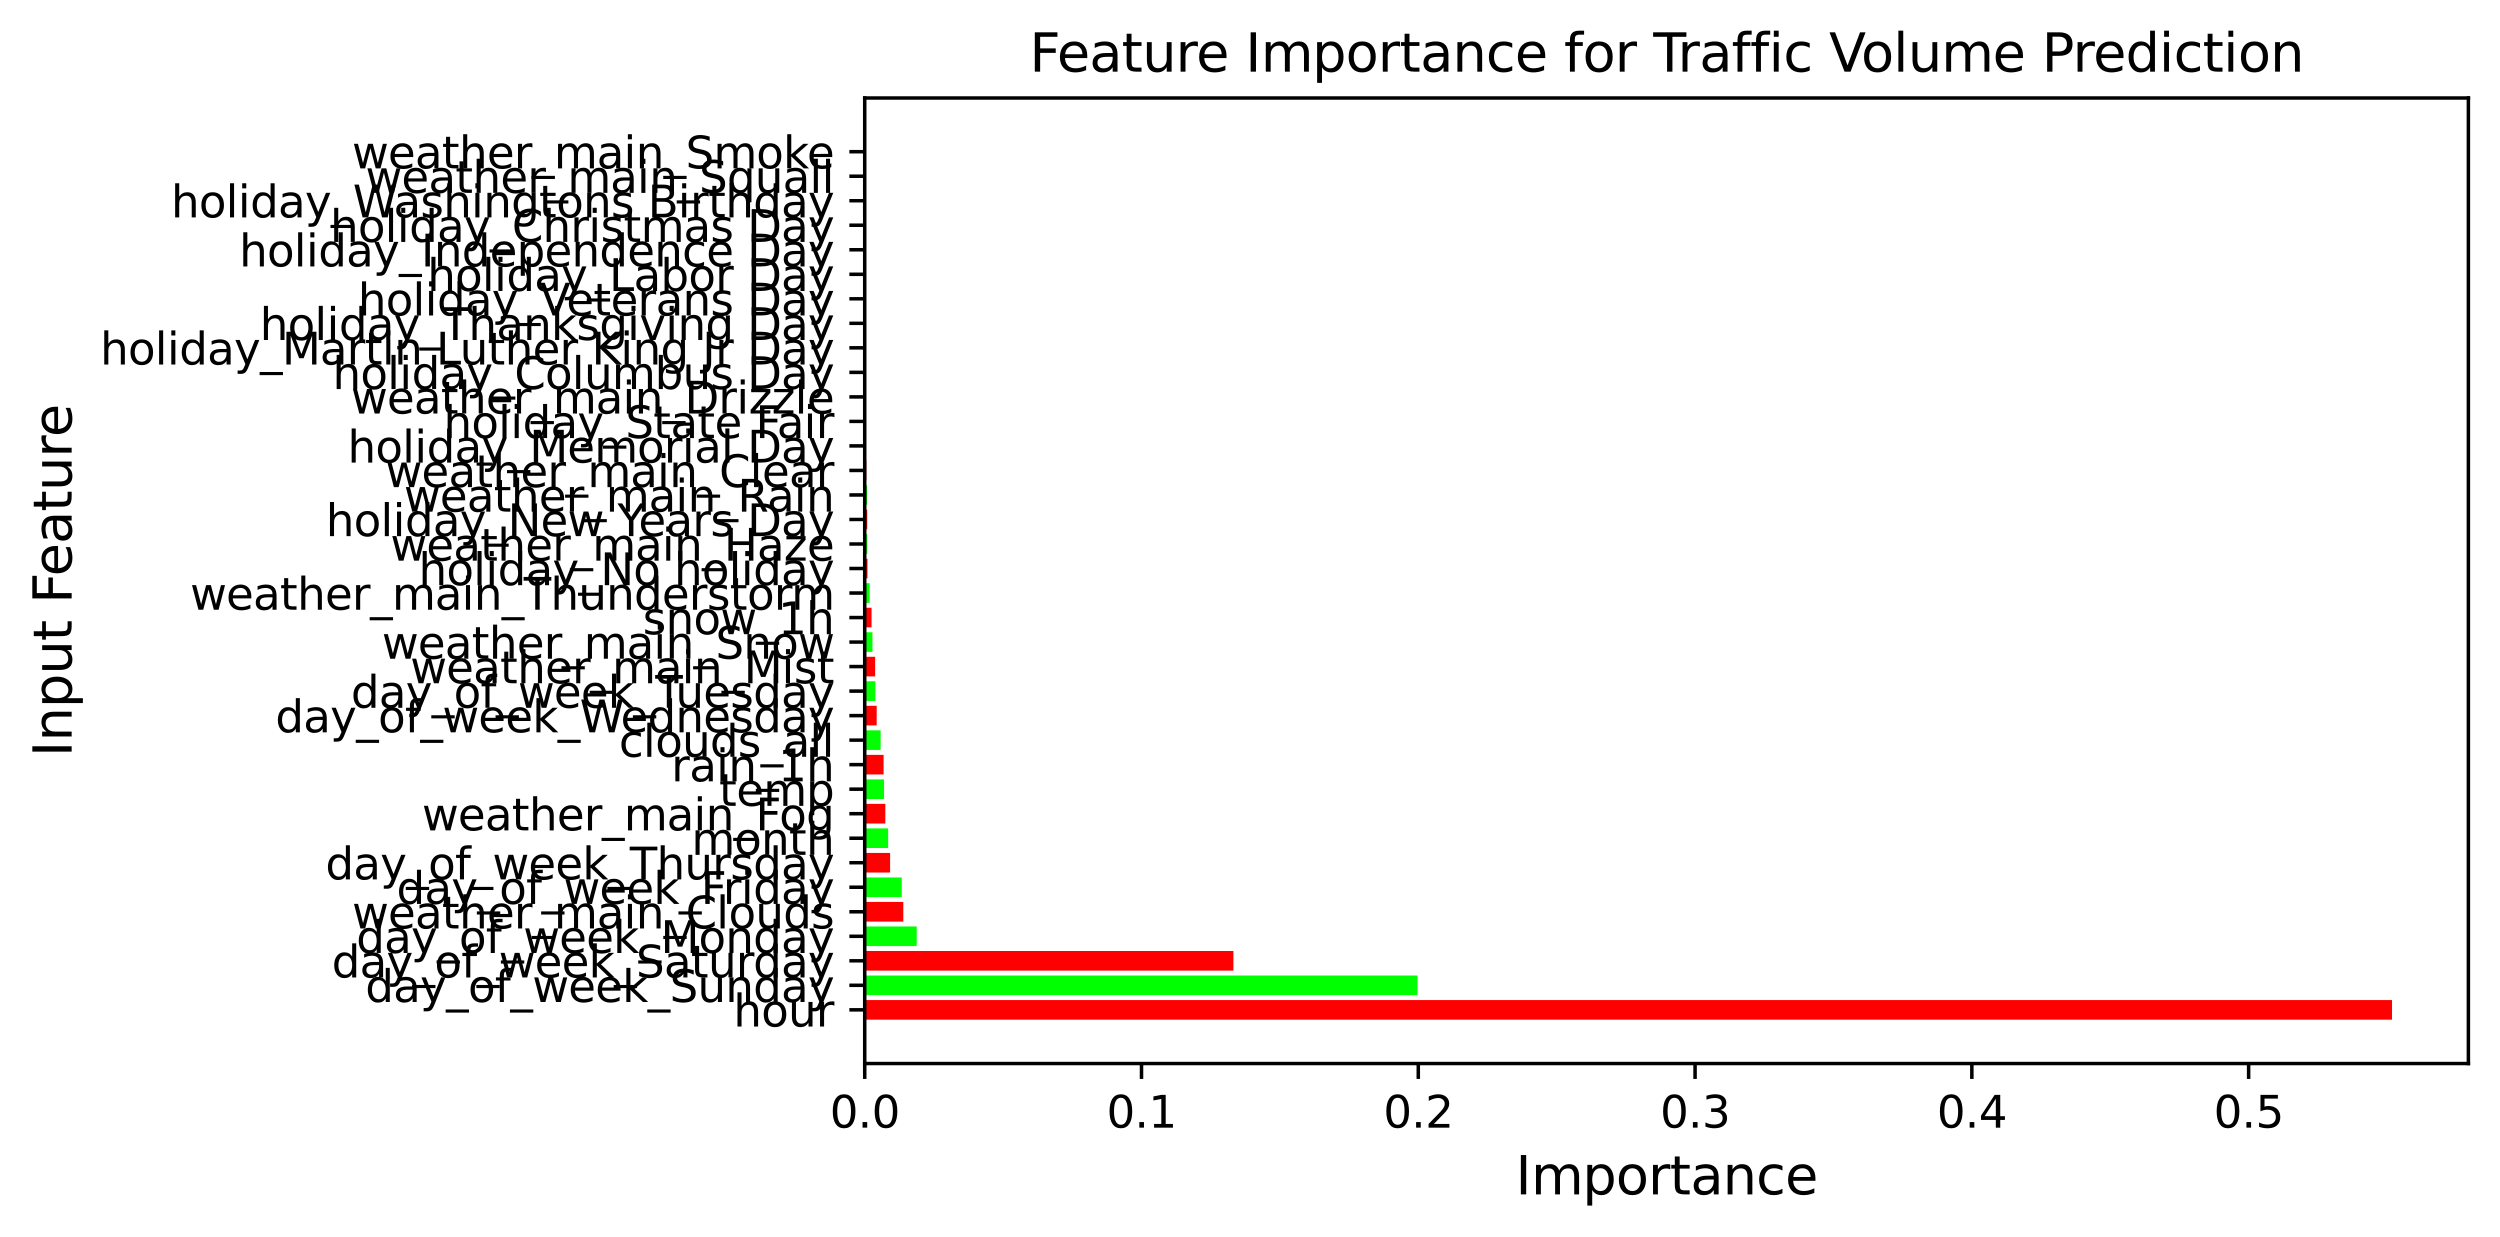 <?xml version="1.0" encoding="utf-8" standalone="no"?>
<!DOCTYPE svg PUBLIC "-//W3C//DTD SVG 1.1//EN"
  "http://www.w3.org/Graphics/SVG/1.1/DTD/svg11.dtd">
<svg xmlns:xlink="http://www.w3.org/1999/xlink" width="569.323pt" height="281.69pt" viewBox="0 0 569.323 281.69" xmlns="http://www.w3.org/2000/svg" version="1.1">
 <defs>
  <style type="text/css">*{stroke-linejoin: round; stroke-linecap: butt}</style>
 </defs>
 <g id="figure_1">
  <g id="patch_1">
   <path d="M 0 281.69 
L 569.323 281.69 
L 569.323 0 
L 0 0 
z
" style="fill: #ffffff"/>
  </g>
  <g id="axes_1">
   <g id="patch_2">
    <path d="M 196.923 242.198 
L 562.123 242.198 
L 562.123 22.318 
L 196.923 22.318 
z
" style="fill: #ffffff"/>
   </g>
   <g id="patch_3">
    <path d="M 196.923 232.204 
L 544.733 232.204 
L 544.733 227.737 
L 196.923 227.737 
z
" clip-path="url(#pd65fe4e56d)" style="fill: #ff0000"/>
   </g>
   <g id="patch_4">
    <path d="M 196.923 226.62 
L 322.813 226.62 
L 322.813 222.153 
L 196.923 222.153 
z
" clip-path="url(#pd65fe4e56d)" style="fill: #00ff00"/>
   </g>
   <g id="patch_5">
    <path d="M 196.923 221.036 
L 280.885 221.036 
L 280.885 216.57 
L 196.923 216.57 
z
" clip-path="url(#pd65fe4e56d)" style="fill: #ff0000"/>
   </g>
   <g id="patch_6">
    <path d="M 196.923 215.453 
L 208.763 215.453 
L 208.763 210.986 
L 196.923 210.986 
z
" clip-path="url(#pd65fe4e56d)" style="fill: #00ff00"/>
   </g>
   <g id="patch_7">
    <path d="M 196.923 209.869 
L 205.711 209.869 
L 205.711 205.403 
L 196.923 205.403 
z
" clip-path="url(#pd65fe4e56d)" style="fill: #ff0000"/>
   </g>
   <g id="patch_8">
    <path d="M 196.923 204.286 
L 205.355 204.286 
L 205.355 199.819 
L 196.923 199.819 
z
" clip-path="url(#pd65fe4e56d)" style="fill: #00ff00"/>
   </g>
   <g id="patch_9">
    <path d="M 196.923 198.702 
L 202.703 198.702 
L 202.703 194.235 
L 196.923 194.235 
z
" clip-path="url(#pd65fe4e56d)" style="fill: #ff0000"/>
   </g>
   <g id="patch_10">
    <path d="M 196.923 193.119 
L 202.257 193.119 
L 202.257 188.652 
L 196.923 188.652 
z
" clip-path="url(#pd65fe4e56d)" style="fill: #00ff00"/>
   </g>
   <g id="patch_11">
    <path d="M 196.923 187.535 
L 201.614 187.535 
L 201.614 183.068 
L 196.923 183.068 
z
" clip-path="url(#pd65fe4e56d)" style="fill: #ff0000"/>
   </g>
   <g id="patch_12">
    <path d="M 196.923 181.952 
L 201.325 181.952 
L 201.325 177.485 
L 196.923 177.485 
z
" clip-path="url(#pd65fe4e56d)" style="fill: #00ff00"/>
   </g>
   <g id="patch_13">
    <path d="M 196.923 176.368 
L 201.221 176.368 
L 201.221 171.901 
L 196.923 171.901 
z
" clip-path="url(#pd65fe4e56d)" style="fill: #ff0000"/>
   </g>
   <g id="patch_14">
    <path d="M 196.923 170.785 
L 200.543 170.785 
L 200.543 166.318 
L 196.923 166.318 
z
" clip-path="url(#pd65fe4e56d)" style="fill: #00ff00"/>
   </g>
   <g id="patch_15">
    <path d="M 196.923 165.201 
L 199.647 165.201 
L 199.647 160.734 
L 196.923 160.734 
z
" clip-path="url(#pd65fe4e56d)" style="fill: #ff0000"/>
   </g>
   <g id="patch_16">
    <path d="M 196.923 159.617 
L 199.359 159.617 
L 199.359 155.151 
L 196.923 155.151 
z
" clip-path="url(#pd65fe4e56d)" style="fill: #00ff00"/>
   </g>
   <g id="patch_17">
    <path d="M 196.923 154.034 
L 199.293 154.034 
L 199.293 149.567 
L 196.923 149.567 
z
" clip-path="url(#pd65fe4e56d)" style="fill: #ff0000"/>
   </g>
   <g id="patch_18">
    <path d="M 196.923 148.45 
L 198.681 148.45 
L 198.681 143.984 
L 196.923 143.984 
z
" clip-path="url(#pd65fe4e56d)" style="fill: #00ff00"/>
   </g>
   <g id="patch_19">
    <path d="M 196.923 142.867 
L 198.478 142.867 
L 198.478 138.4 
L 196.923 138.4 
z
" clip-path="url(#pd65fe4e56d)" style="fill: #ff0000"/>
   </g>
   <g id="patch_20">
    <path d="M 196.923 137.283 
L 198.042 137.283 
L 198.042 132.816 
L 196.923 132.816 
z
" clip-path="url(#pd65fe4e56d)" style="fill: #00ff00"/>
   </g>
   <g id="patch_21">
    <path d="M 196.923 131.7 
L 197.554 131.7 
L 197.554 127.233 
L 196.923 127.233 
z
" clip-path="url(#pd65fe4e56d)" style="fill: #ff0000"/>
   </g>
   <g id="patch_22">
    <path d="M 196.923 126.116 
L 197.519 126.116 
L 197.519 121.649 
L 196.923 121.649 
z
" clip-path="url(#pd65fe4e56d)" style="fill: #00ff00"/>
   </g>
   <g id="patch_23">
    <path d="M 196.923 120.533 
L 197.491 120.533 
L 197.491 116.066 
L 196.923 116.066 
z
" clip-path="url(#pd65fe4e56d)" style="fill: #ff0000"/>
   </g>
   <g id="patch_24">
    <path d="M 196.923 114.949 
L 197.469 114.949 
L 197.469 110.482 
L 196.923 110.482 
z
" clip-path="url(#pd65fe4e56d)" style="fill: #00ff00"/>
   </g>
   <g id="patch_25">
    <path d="M 196.923 109.366 
L 197.274 109.366 
L 197.274 104.899 
L 196.923 104.899 
z
" clip-path="url(#pd65fe4e56d)" style="fill: #ff0000"/>
   </g>
   <g id="patch_26">
    <path d="M 196.923 103.782 
L 197.193 103.782 
L 197.193 99.315 
L 196.923 99.315 
z
" clip-path="url(#pd65fe4e56d)" style="fill: #00ff00"/>
   </g>
   <g id="patch_27">
    <path d="M 196.923 98.199 
L 197.094 98.199 
L 197.094 93.732 
L 196.923 93.732 
z
" clip-path="url(#pd65fe4e56d)" style="fill: #ff0000"/>
   </g>
   <g id="patch_28">
    <path d="M 196.923 92.615 
L 197.035 92.615 
L 197.035 88.148 
L 196.923 88.148 
z
" clip-path="url(#pd65fe4e56d)" style="fill: #00ff00"/>
   </g>
   <g id="patch_29">
    <path d="M 196.923 87.031 
L 197.034 87.031 
L 197.034 82.565 
L 196.923 82.565 
z
" clip-path="url(#pd65fe4e56d)" style="fill: #ff0000"/>
   </g>
   <g id="patch_30">
    <path d="M 196.923 81.448 
L 197.02 81.448 
L 197.02 76.981 
L 196.923 76.981 
z
" clip-path="url(#pd65fe4e56d)" style="fill: #00ff00"/>
   </g>
   <g id="patch_31">
    <path d="M 196.923 75.864 
L 196.975 75.864 
L 196.975 71.397 
L 196.923 71.397 
z
" clip-path="url(#pd65fe4e56d)" style="fill: #ff0000"/>
   </g>
   <g id="patch_32">
    <path d="M 196.923 70.281 
L 196.923 70.281 
L 196.923 65.814 
L 196.923 65.814 
z
" clip-path="url(#pd65fe4e56d)" style="fill: #00ff00"/>
   </g>
   <g id="patch_33">
    <path d="M 196.923 64.697 
L 196.923 64.697 
L 196.923 60.23 
L 196.923 60.23 
z
" clip-path="url(#pd65fe4e56d)" style="fill: #ff0000"/>
   </g>
   <g id="patch_34">
    <path d="M 196.923 59.114 
L 196.923 59.114 
L 196.923 54.647 
L 196.923 54.647 
z
" clip-path="url(#pd65fe4e56d)" style="fill: #00ff00"/>
   </g>
   <g id="patch_35">
    <path d="M 196.923 53.53 
L 196.923 53.53 
L 196.923 49.063 
L 196.923 49.063 
z
" clip-path="url(#pd65fe4e56d)" style="fill: #ff0000"/>
   </g>
   <g id="patch_36">
    <path d="M 196.923 47.947 
L 196.923 47.947 
L 196.923 43.48 
L 196.923 43.48 
z
" clip-path="url(#pd65fe4e56d)" style="fill: #00ff00"/>
   </g>
   <g id="patch_37">
    <path d="M 196.923 42.363 
L 196.923 42.363 
L 196.923 37.896 
L 196.923 37.896 
z
" clip-path="url(#pd65fe4e56d)" style="fill: #ff0000"/>
   </g>
   <g id="patch_38">
    <path d="M 196.923 36.78 
L 196.923 36.78 
L 196.923 32.313 
L 196.923 32.313 
z
" clip-path="url(#pd65fe4e56d)" style="fill: #00ff00"/>
   </g>
   <g id="matplotlib.axis_1">
    <g id="xtick_1">
     <g id="line2d_1">
      <defs>
       <path id="m7b634868dd" d="M 0 0 
L 0 3.5 
" style="stroke: #000000; stroke-width: 0.8"/>
      </defs>
      <g>
       <use xlink:href="#m7b634868dd" x="196.923" y="242.198" style="stroke: #000000; stroke-width: 0.8"/>
      </g>
     </g>
     <g id="text_1">
      <!-- 0.0 -->
      <g transform="translate(188.972 256.797) scale(0.1 -0.1)">
       <defs>
        <path id="DejaVuSans-30" d="M 2034 4250 
Q 1547 4250 1301 3770 
Q 1056 3291 1056 2328 
Q 1056 1369 1301 889 
Q 1547 409 2034 409 
Q 2525 409 2770 889 
Q 3016 1369 3016 2328 
Q 3016 3291 2770 3770 
Q 2525 4250 2034 4250 
z
M 2034 4750 
Q 2819 4750 3233 4129 
Q 3647 3509 3647 2328 
Q 3647 1150 3233 529 
Q 2819 -91 2034 -91 
Q 1250 -91 836 529 
Q 422 1150 422 2328 
Q 422 3509 836 4129 
Q 1250 4750 2034 4750 
z
" transform="scale(0.016)"/>
        <path id="DejaVuSans-2e" d="M 684 794 
L 1344 794 
L 1344 0 
L 684 0 
L 684 794 
z
" transform="scale(0.016)"/>
       </defs>
       <use xlink:href="#DejaVuSans-30"/>
       <use xlink:href="#DejaVuSans-2e" x="63.623"/>
       <use xlink:href="#DejaVuSans-30" x="95.41"/>
      </g>
     </g>
    </g>
    <g id="xtick_2">
     <g id="line2d_2">
      <g>
       <use xlink:href="#m7b634868dd" x="259.954" y="242.198" style="stroke: #000000; stroke-width: 0.8"/>
      </g>
     </g>
     <g id="text_2">
      <!-- 0.1 -->
      <g transform="translate(252.003 256.797) scale(0.1 -0.1)">
       <defs>
        <path id="DejaVuSans-31" d="M 794 531 
L 1825 531 
L 1825 4091 
L 703 3866 
L 703 4441 
L 1819 4666 
L 2450 4666 
L 2450 531 
L 3481 531 
L 3481 0 
L 794 0 
L 794 531 
z
" transform="scale(0.016)"/>
       </defs>
       <use xlink:href="#DejaVuSans-30"/>
       <use xlink:href="#DejaVuSans-2e" x="63.623"/>
       <use xlink:href="#DejaVuSans-31" x="95.41"/>
      </g>
     </g>
    </g>
    <g id="xtick_3">
     <g id="line2d_3">
      <g>
       <use xlink:href="#m7b634868dd" x="322.985" y="242.198" style="stroke: #000000; stroke-width: 0.8"/>
      </g>
     </g>
     <g id="text_3">
      <!-- 0.2 -->
      <g transform="translate(315.034 256.797) scale(0.1 -0.1)">
       <defs>
        <path id="DejaVuSans-32" d="M 1228 531 
L 3431 531 
L 3431 0 
L 469 0 
L 469 531 
Q 828 903 1448 1529 
Q 2069 2156 2228 2338 
Q 2531 2678 2651 2914 
Q 2772 3150 2772 3378 
Q 2772 3750 2511 3984 
Q 2250 4219 1831 4219 
Q 1534 4219 1204 4116 
Q 875 4013 500 3803 
L 500 4441 
Q 881 4594 1212 4672 
Q 1544 4750 1819 4750 
Q 2544 4750 2975 4387 
Q 3406 4025 3406 3419 
Q 3406 3131 3298 2873 
Q 3191 2616 2906 2266 
Q 2828 2175 2409 1742 
Q 1991 1309 1228 531 
z
" transform="scale(0.016)"/>
       </defs>
       <use xlink:href="#DejaVuSans-30"/>
       <use xlink:href="#DejaVuSans-2e" x="63.623"/>
       <use xlink:href="#DejaVuSans-32" x="95.41"/>
      </g>
     </g>
    </g>
    <g id="xtick_4">
     <g id="line2d_4">
      <g>
       <use xlink:href="#m7b634868dd" x="386.016" y="242.198" style="stroke: #000000; stroke-width: 0.8"/>
      </g>
     </g>
     <g id="text_4">
      <!-- 0.3 -->
      <g transform="translate(378.065 256.797) scale(0.1 -0.1)">
       <defs>
        <path id="DejaVuSans-33" d="M 2597 2516 
Q 3050 2419 3304 2112 
Q 3559 1806 3559 1356 
Q 3559 666 3084 287 
Q 2609 -91 1734 -91 
Q 1441 -91 1130 -33 
Q 819 25 488 141 
L 488 750 
Q 750 597 1062 519 
Q 1375 441 1716 441 
Q 2309 441 2620 675 
Q 2931 909 2931 1356 
Q 2931 1769 2642 2001 
Q 2353 2234 1838 2234 
L 1294 2234 
L 1294 2753 
L 1863 2753 
Q 2328 2753 2575 2939 
Q 2822 3125 2822 3475 
Q 2822 3834 2567 4026 
Q 2313 4219 1838 4219 
Q 1578 4219 1281 4162 
Q 984 4106 628 3988 
L 628 4550 
Q 988 4650 1302 4700 
Q 1616 4750 1894 4750 
Q 2613 4750 3031 4423 
Q 3450 4097 3450 3541 
Q 3450 3153 3228 2886 
Q 3006 2619 2597 2516 
z
" transform="scale(0.016)"/>
       </defs>
       <use xlink:href="#DejaVuSans-30"/>
       <use xlink:href="#DejaVuSans-2e" x="63.623"/>
       <use xlink:href="#DejaVuSans-33" x="95.41"/>
      </g>
     </g>
    </g>
    <g id="xtick_5">
     <g id="line2d_5">
      <g>
       <use xlink:href="#m7b634868dd" x="449.047" y="242.198" style="stroke: #000000; stroke-width: 0.8"/>
      </g>
     </g>
     <g id="text_5">
      <!-- 0.4 -->
      <g transform="translate(441.096 256.797) scale(0.1 -0.1)">
       <defs>
        <path id="DejaVuSans-34" d="M 2419 4116 
L 825 1625 
L 2419 1625 
L 2419 4116 
z
M 2253 4666 
L 3047 4666 
L 3047 1625 
L 3713 1625 
L 3713 1100 
L 3047 1100 
L 3047 0 
L 2419 0 
L 2419 1100 
L 313 1100 
L 313 1709 
L 2253 4666 
z
" transform="scale(0.016)"/>
       </defs>
       <use xlink:href="#DejaVuSans-30"/>
       <use xlink:href="#DejaVuSans-2e" x="63.623"/>
       <use xlink:href="#DejaVuSans-34" x="95.41"/>
      </g>
     </g>
    </g>
    <g id="xtick_6">
     <g id="line2d_6">
      <g>
       <use xlink:href="#m7b634868dd" x="512.078" y="242.198" style="stroke: #000000; stroke-width: 0.8"/>
      </g>
     </g>
     <g id="text_6">
      <!-- 0.5 -->
      <g transform="translate(504.127 256.797) scale(0.1 -0.1)">
       <defs>
        <path id="DejaVuSans-35" d="M 691 4666 
L 3169 4666 
L 3169 4134 
L 1269 4134 
L 1269 2991 
Q 1406 3038 1543 3061 
Q 1681 3084 1819 3084 
Q 2600 3084 3056 2656 
Q 3513 2228 3513 1497 
Q 3513 744 3044 326 
Q 2575 -91 1722 -91 
Q 1428 -91 1123 -41 
Q 819 9 494 109 
L 494 744 
Q 775 591 1075 516 
Q 1375 441 1709 441 
Q 2250 441 2565 725 
Q 2881 1009 2881 1497 
Q 2881 1984 2565 2268 
Q 2250 2553 1709 2553 
Q 1456 2553 1204 2497 
Q 953 2441 691 2322 
L 691 4666 
z
" transform="scale(0.016)"/>
       </defs>
       <use xlink:href="#DejaVuSans-30"/>
       <use xlink:href="#DejaVuSans-2e" x="63.623"/>
       <use xlink:href="#DejaVuSans-35" x="95.41"/>
      </g>
     </g>
    </g>
    <g id="text_7">
     <!-- Importance -->
     <g transform="translate(345.139 271.994) scale(0.12 -0.12)">
      <defs>
       <path id="DejaVuSans-49" d="M 628 4666 
L 1259 4666 
L 1259 0 
L 628 0 
L 628 4666 
z
" transform="scale(0.016)"/>
       <path id="DejaVuSans-6d" d="M 3328 2828 
Q 3544 3216 3844 3400 
Q 4144 3584 4550 3584 
Q 5097 3584 5394 3201 
Q 5691 2819 5691 2113 
L 5691 0 
L 5113 0 
L 5113 2094 
Q 5113 2597 4934 2840 
Q 4756 3084 4391 3084 
Q 3944 3084 3684 2787 
Q 3425 2491 3425 1978 
L 3425 0 
L 2847 0 
L 2847 2094 
Q 2847 2600 2669 2842 
Q 2491 3084 2119 3084 
Q 1678 3084 1418 2786 
Q 1159 2488 1159 1978 
L 1159 0 
L 581 0 
L 581 3500 
L 1159 3500 
L 1159 2956 
Q 1356 3278 1631 3431 
Q 1906 3584 2284 3584 
Q 2666 3584 2933 3390 
Q 3200 3197 3328 2828 
z
" transform="scale(0.016)"/>
       <path id="DejaVuSans-70" d="M 1159 525 
L 1159 -1331 
L 581 -1331 
L 581 3500 
L 1159 3500 
L 1159 2969 
Q 1341 3281 1617 3432 
Q 1894 3584 2278 3584 
Q 2916 3584 3314 3078 
Q 3713 2572 3713 1747 
Q 3713 922 3314 415 
Q 2916 -91 2278 -91 
Q 1894 -91 1617 61 
Q 1341 213 1159 525 
z
M 3116 1747 
Q 3116 2381 2855 2742 
Q 2594 3103 2138 3103 
Q 1681 3103 1420 2742 
Q 1159 2381 1159 1747 
Q 1159 1113 1420 752 
Q 1681 391 2138 391 
Q 2594 391 2855 752 
Q 3116 1113 3116 1747 
z
" transform="scale(0.016)"/>
       <path id="DejaVuSans-6f" d="M 1959 3097 
Q 1497 3097 1228 2736 
Q 959 2375 959 1747 
Q 959 1119 1226 758 
Q 1494 397 1959 397 
Q 2419 397 2687 759 
Q 2956 1122 2956 1747 
Q 2956 2369 2687 2733 
Q 2419 3097 1959 3097 
z
M 1959 3584 
Q 2709 3584 3137 3096 
Q 3566 2609 3566 1747 
Q 3566 888 3137 398 
Q 2709 -91 1959 -91 
Q 1206 -91 779 398 
Q 353 888 353 1747 
Q 353 2609 779 3096 
Q 1206 3584 1959 3584 
z
" transform="scale(0.016)"/>
       <path id="DejaVuSans-72" d="M 2631 2963 
Q 2534 3019 2420 3045 
Q 2306 3072 2169 3072 
Q 1681 3072 1420 2755 
Q 1159 2438 1159 1844 
L 1159 0 
L 581 0 
L 581 3500 
L 1159 3500 
L 1159 2956 
Q 1341 3275 1631 3429 
Q 1922 3584 2338 3584 
Q 2397 3584 2469 3576 
Q 2541 3569 2628 3553 
L 2631 2963 
z
" transform="scale(0.016)"/>
       <path id="DejaVuSans-74" d="M 1172 4494 
L 1172 3500 
L 2356 3500 
L 2356 3053 
L 1172 3053 
L 1172 1153 
Q 1172 725 1289 603 
Q 1406 481 1766 481 
L 2356 481 
L 2356 0 
L 1766 0 
Q 1100 0 847 248 
Q 594 497 594 1153 
L 594 3053 
L 172 3053 
L 172 3500 
L 594 3500 
L 594 4494 
L 1172 4494 
z
" transform="scale(0.016)"/>
       <path id="DejaVuSans-61" d="M 2194 1759 
Q 1497 1759 1228 1600 
Q 959 1441 959 1056 
Q 959 750 1161 570 
Q 1363 391 1709 391 
Q 2188 391 2477 730 
Q 2766 1069 2766 1631 
L 2766 1759 
L 2194 1759 
z
M 3341 1997 
L 3341 0 
L 2766 0 
L 2766 531 
Q 2569 213 2275 61 
Q 1981 -91 1556 -91 
Q 1019 -91 701 211 
Q 384 513 384 1019 
Q 384 1609 779 1909 
Q 1175 2209 1959 2209 
L 2766 2209 
L 2766 2266 
Q 2766 2663 2505 2880 
Q 2244 3097 1772 3097 
Q 1472 3097 1187 3025 
Q 903 2953 641 2809 
L 641 3341 
Q 956 3463 1253 3523 
Q 1550 3584 1831 3584 
Q 2591 3584 2966 3190 
Q 3341 2797 3341 1997 
z
" transform="scale(0.016)"/>
       <path id="DejaVuSans-6e" d="M 3513 2113 
L 3513 0 
L 2938 0 
L 2938 2094 
Q 2938 2591 2744 2837 
Q 2550 3084 2163 3084 
Q 1697 3084 1428 2787 
Q 1159 2491 1159 1978 
L 1159 0 
L 581 0 
L 581 3500 
L 1159 3500 
L 1159 2956 
Q 1366 3272 1645 3428 
Q 1925 3584 2291 3584 
Q 2894 3584 3203 3211 
Q 3513 2838 3513 2113 
z
" transform="scale(0.016)"/>
       <path id="DejaVuSans-63" d="M 3122 3366 
L 3122 2828 
Q 2878 2963 2633 3030 
Q 2388 3097 2138 3097 
Q 1578 3097 1268 2742 
Q 959 2388 959 1747 
Q 959 1106 1268 751 
Q 1578 397 2138 397 
Q 2388 397 2633 464 
Q 2878 531 3122 666 
L 3122 134 
Q 2881 22 2623 -34 
Q 2366 -91 2075 -91 
Q 1284 -91 818 406 
Q 353 903 353 1747 
Q 353 2603 823 3093 
Q 1294 3584 2113 3584 
Q 2378 3584 2631 3529 
Q 2884 3475 3122 3366 
z
" transform="scale(0.016)"/>
       <path id="DejaVuSans-65" d="M 3597 1894 
L 3597 1613 
L 953 1613 
Q 991 1019 1311 708 
Q 1631 397 2203 397 
Q 2534 397 2845 478 
Q 3156 559 3463 722 
L 3463 178 
Q 3153 47 2828 -22 
Q 2503 -91 2169 -91 
Q 1331 -91 842 396 
Q 353 884 353 1716 
Q 353 2575 817 3079 
Q 1281 3584 2069 3584 
Q 2775 3584 3186 3129 
Q 3597 2675 3597 1894 
z
M 3022 2063 
Q 3016 2534 2758 2815 
Q 2500 3097 2075 3097 
Q 1594 3097 1305 2825 
Q 1016 2553 972 2059 
L 3022 2063 
z
" transform="scale(0.016)"/>
      </defs>
      <use xlink:href="#DejaVuSans-49"/>
      <use xlink:href="#DejaVuSans-6d" x="29.492"/>
      <use xlink:href="#DejaVuSans-70" x="126.904"/>
      <use xlink:href="#DejaVuSans-6f" x="190.381"/>
      <use xlink:href="#DejaVuSans-72" x="251.562"/>
      <use xlink:href="#DejaVuSans-74" x="292.676"/>
      <use xlink:href="#DejaVuSans-61" x="331.885"/>
      <use xlink:href="#DejaVuSans-6e" x="393.164"/>
      <use xlink:href="#DejaVuSans-63" x="456.543"/>
      <use xlink:href="#DejaVuSans-65" x="511.523"/>
     </g>
    </g>
   </g>
   <g id="matplotlib.axis_2">
    <g id="ytick_1">
     <g id="line2d_7">
      <defs>
       <path id="m0a3339f035" d="M 0 0 
L -3.5 0 
" style="stroke: #000000; stroke-width: 0.8"/>
      </defs>
      <g>
       <use xlink:href="#m0a3339f035" x="196.923" y="229.97" style="stroke: #000000; stroke-width: 0.8"/>
      </g>
     </g>
     <g id="text_8">
      <!-- hour -->
      <g transform="translate(167.018 233.769) scale(0.1 -0.1)">
       <defs>
        <path id="DejaVuSans-68" d="M 3513 2113 
L 3513 0 
L 2938 0 
L 2938 2094 
Q 2938 2591 2744 2837 
Q 2550 3084 2163 3084 
Q 1697 3084 1428 2787 
Q 1159 2491 1159 1978 
L 1159 0 
L 581 0 
L 581 4863 
L 1159 4863 
L 1159 2956 
Q 1366 3272 1645 3428 
Q 1925 3584 2291 3584 
Q 2894 3584 3203 3211 
Q 3513 2838 3513 2113 
z
" transform="scale(0.016)"/>
        <path id="DejaVuSans-75" d="M 544 1381 
L 544 3500 
L 1119 3500 
L 1119 1403 
Q 1119 906 1312 657 
Q 1506 409 1894 409 
Q 2359 409 2629 706 
Q 2900 1003 2900 1516 
L 2900 3500 
L 3475 3500 
L 3475 0 
L 2900 0 
L 2900 538 
Q 2691 219 2414 64 
Q 2138 -91 1772 -91 
Q 1169 -91 856 284 
Q 544 659 544 1381 
z
M 1991 3584 
L 1991 3584 
z
" transform="scale(0.016)"/>
       </defs>
       <use xlink:href="#DejaVuSans-68"/>
       <use xlink:href="#DejaVuSans-6f" x="63.379"/>
       <use xlink:href="#DejaVuSans-75" x="124.561"/>
       <use xlink:href="#DejaVuSans-72" x="187.939"/>
      </g>
     </g>
    </g>
    <g id="ytick_2">
     <g id="line2d_8">
      <g>
       <use xlink:href="#m0a3339f035" x="196.923" y="224.387" style="stroke: #000000; stroke-width: 0.8"/>
      </g>
     </g>
     <g id="text_9">
      <!-- day_of_week_Sunday -->
      <g transform="translate(83.195 228.186) scale(0.1 -0.1)">
       <defs>
        <path id="DejaVuSans-64" d="M 2906 2969 
L 2906 4863 
L 3481 4863 
L 3481 0 
L 2906 0 
L 2906 525 
Q 2725 213 2448 61 
Q 2172 -91 1784 -91 
Q 1150 -91 751 415 
Q 353 922 353 1747 
Q 353 2572 751 3078 
Q 1150 3584 1784 3584 
Q 2172 3584 2448 3432 
Q 2725 3281 2906 2969 
z
M 947 1747 
Q 947 1113 1208 752 
Q 1469 391 1925 391 
Q 2381 391 2643 752 
Q 2906 1113 2906 1747 
Q 2906 2381 2643 2742 
Q 2381 3103 1925 3103 
Q 1469 3103 1208 2742 
Q 947 2381 947 1747 
z
" transform="scale(0.016)"/>
        <path id="DejaVuSans-79" d="M 2059 -325 
Q 1816 -950 1584 -1140 
Q 1353 -1331 966 -1331 
L 506 -1331 
L 506 -850 
L 844 -850 
Q 1081 -850 1212 -737 
Q 1344 -625 1503 -206 
L 1606 56 
L 191 3500 
L 800 3500 
L 1894 763 
L 2988 3500 
L 3597 3500 
L 2059 -325 
z
" transform="scale(0.016)"/>
        <path id="DejaVuSans-5f" d="M 3263 -1063 
L 3263 -1509 
L -63 -1509 
L -63 -1063 
L 3263 -1063 
z
" transform="scale(0.016)"/>
        <path id="DejaVuSans-66" d="M 2375 4863 
L 2375 4384 
L 1825 4384 
Q 1516 4384 1395 4259 
Q 1275 4134 1275 3809 
L 1275 3500 
L 2222 3500 
L 2222 3053 
L 1275 3053 
L 1275 0 
L 697 0 
L 697 3053 
L 147 3053 
L 147 3500 
L 697 3500 
L 697 3744 
Q 697 4328 969 4595 
Q 1241 4863 1831 4863 
L 2375 4863 
z
" transform="scale(0.016)"/>
        <path id="DejaVuSans-77" d="M 269 3500 
L 844 3500 
L 1563 769 
L 2278 3500 
L 2956 3500 
L 3675 769 
L 4391 3500 
L 4966 3500 
L 4050 0 
L 3372 0 
L 2619 2869 
L 1863 0 
L 1184 0 
L 269 3500 
z
" transform="scale(0.016)"/>
        <path id="DejaVuSans-6b" d="M 581 4863 
L 1159 4863 
L 1159 1991 
L 2875 3500 
L 3609 3500 
L 1753 1863 
L 3688 0 
L 2938 0 
L 1159 1709 
L 1159 0 
L 581 0 
L 581 4863 
z
" transform="scale(0.016)"/>
        <path id="DejaVuSans-53" d="M 3425 4513 
L 3425 3897 
Q 3066 4069 2747 4153 
Q 2428 4238 2131 4238 
Q 1616 4238 1336 4038 
Q 1056 3838 1056 3469 
Q 1056 3159 1242 3001 
Q 1428 2844 1947 2747 
L 2328 2669 
Q 3034 2534 3370 2195 
Q 3706 1856 3706 1288 
Q 3706 609 3251 259 
Q 2797 -91 1919 -91 
Q 1588 -91 1214 -16 
Q 841 59 441 206 
L 441 856 
Q 825 641 1194 531 
Q 1563 422 1919 422 
Q 2459 422 2753 634 
Q 3047 847 3047 1241 
Q 3047 1584 2836 1778 
Q 2625 1972 2144 2069 
L 1759 2144 
Q 1053 2284 737 2584 
Q 422 2884 422 3419 
Q 422 4038 858 4394 
Q 1294 4750 2059 4750 
Q 2388 4750 2728 4690 
Q 3069 4631 3425 4513 
z
" transform="scale(0.016)"/>
       </defs>
       <use xlink:href="#DejaVuSans-64"/>
       <use xlink:href="#DejaVuSans-61" x="63.477"/>
       <use xlink:href="#DejaVuSans-79" x="124.756"/>
       <use xlink:href="#DejaVuSans-5f" x="183.936"/>
       <use xlink:href="#DejaVuSans-6f" x="233.936"/>
       <use xlink:href="#DejaVuSans-66" x="295.117"/>
       <use xlink:href="#DejaVuSans-5f" x="330.322"/>
       <use xlink:href="#DejaVuSans-77" x="380.322"/>
       <use xlink:href="#DejaVuSans-65" x="462.109"/>
       <use xlink:href="#DejaVuSans-65" x="523.633"/>
       <use xlink:href="#DejaVuSans-6b" x="585.156"/>
       <use xlink:href="#DejaVuSans-5f" x="643.066"/>
       <use xlink:href="#DejaVuSans-53" x="693.066"/>
       <use xlink:href="#DejaVuSans-75" x="756.543"/>
       <use xlink:href="#DejaVuSans-6e" x="819.922"/>
       <use xlink:href="#DejaVuSans-64" x="883.301"/>
       <use xlink:href="#DejaVuSans-61" x="946.777"/>
       <use xlink:href="#DejaVuSans-79" x="1008.057"/>
      </g>
     </g>
    </g>
    <g id="ytick_3">
     <g id="line2d_9">
      <g>
       <use xlink:href="#m0a3339f035" x="196.923" y="218.803" style="stroke: #000000; stroke-width: 0.8"/>
      </g>
     </g>
     <g id="text_10">
      <!-- day_of_week_Saturday -->
      <g transform="translate(75.548 222.602) scale(0.1 -0.1)">
       <use xlink:href="#DejaVuSans-64"/>
       <use xlink:href="#DejaVuSans-61" x="63.477"/>
       <use xlink:href="#DejaVuSans-79" x="124.756"/>
       <use xlink:href="#DejaVuSans-5f" x="183.936"/>
       <use xlink:href="#DejaVuSans-6f" x="233.936"/>
       <use xlink:href="#DejaVuSans-66" x="295.117"/>
       <use xlink:href="#DejaVuSans-5f" x="330.322"/>
       <use xlink:href="#DejaVuSans-77" x="380.322"/>
       <use xlink:href="#DejaVuSans-65" x="462.109"/>
       <use xlink:href="#DejaVuSans-65" x="523.633"/>
       <use xlink:href="#DejaVuSans-6b" x="585.156"/>
       <use xlink:href="#DejaVuSans-5f" x="643.066"/>
       <use xlink:href="#DejaVuSans-53" x="693.066"/>
       <use xlink:href="#DejaVuSans-61" x="756.543"/>
       <use xlink:href="#DejaVuSans-74" x="817.822"/>
       <use xlink:href="#DejaVuSans-75" x="857.031"/>
       <use xlink:href="#DejaVuSans-72" x="920.41"/>
       <use xlink:href="#DejaVuSans-64" x="959.773"/>
       <use xlink:href="#DejaVuSans-61" x="1023.25"/>
       <use xlink:href="#DejaVuSans-79" x="1084.529"/>
      </g>
     </g>
    </g>
    <g id="ytick_4">
     <g id="line2d_10">
      <g>
       <use xlink:href="#m0a3339f035" x="196.923" y="213.22" style="stroke: #000000; stroke-width: 0.8"/>
      </g>
     </g>
     <g id="text_11">
      <!-- day_of_week_Monday -->
      <g transform="translate(81.134 217.019) scale(0.1 -0.1)">
       <defs>
        <path id="DejaVuSans-4d" d="M 628 4666 
L 1569 4666 
L 2759 1491 
L 3956 4666 
L 4897 4666 
L 4897 0 
L 4281 0 
L 4281 4097 
L 3078 897 
L 2444 897 
L 1241 4097 
L 1241 0 
L 628 0 
L 628 4666 
z
" transform="scale(0.016)"/>
       </defs>
       <use xlink:href="#DejaVuSans-64"/>
       <use xlink:href="#DejaVuSans-61" x="63.477"/>
       <use xlink:href="#DejaVuSans-79" x="124.756"/>
       <use xlink:href="#DejaVuSans-5f" x="183.936"/>
       <use xlink:href="#DejaVuSans-6f" x="233.936"/>
       <use xlink:href="#DejaVuSans-66" x="295.117"/>
       <use xlink:href="#DejaVuSans-5f" x="330.322"/>
       <use xlink:href="#DejaVuSans-77" x="380.322"/>
       <use xlink:href="#DejaVuSans-65" x="462.109"/>
       <use xlink:href="#DejaVuSans-65" x="523.633"/>
       <use xlink:href="#DejaVuSans-6b" x="585.156"/>
       <use xlink:href="#DejaVuSans-5f" x="643.066"/>
       <use xlink:href="#DejaVuSans-4d" x="693.066"/>
       <use xlink:href="#DejaVuSans-6f" x="779.346"/>
       <use xlink:href="#DejaVuSans-6e" x="840.527"/>
       <use xlink:href="#DejaVuSans-64" x="903.906"/>
       <use xlink:href="#DejaVuSans-61" x="967.383"/>
       <use xlink:href="#DejaVuSans-79" x="1028.662"/>
      </g>
     </g>
    </g>
    <g id="ytick_5">
     <g id="line2d_11">
      <g>
       <use xlink:href="#m0a3339f035" x="196.923" y="207.636" style="stroke: #000000; stroke-width: 0.8"/>
      </g>
     </g>
     <g id="text_12">
      <!-- weather_main_Clouds -->
      <g transform="translate(80.183 211.435) scale(0.1 -0.1)">
       <defs>
        <path id="DejaVuSans-69" d="M 603 3500 
L 1178 3500 
L 1178 0 
L 603 0 
L 603 3500 
z
M 603 4863 
L 1178 4863 
L 1178 4134 
L 603 4134 
L 603 4863 
z
" transform="scale(0.016)"/>
        <path id="DejaVuSans-43" d="M 4122 4306 
L 4122 3641 
Q 3803 3938 3442 4084 
Q 3081 4231 2675 4231 
Q 1875 4231 1450 3742 
Q 1025 3253 1025 2328 
Q 1025 1406 1450 917 
Q 1875 428 2675 428 
Q 3081 428 3442 575 
Q 3803 722 4122 1019 
L 4122 359 
Q 3791 134 3420 21 
Q 3050 -91 2638 -91 
Q 1578 -91 968 557 
Q 359 1206 359 2328 
Q 359 3453 968 4101 
Q 1578 4750 2638 4750 
Q 3056 4750 3426 4639 
Q 3797 4528 4122 4306 
z
" transform="scale(0.016)"/>
        <path id="DejaVuSans-6c" d="M 603 4863 
L 1178 4863 
L 1178 0 
L 603 0 
L 603 4863 
z
" transform="scale(0.016)"/>
        <path id="DejaVuSans-73" d="M 2834 3397 
L 2834 2853 
Q 2591 2978 2328 3040 
Q 2066 3103 1784 3103 
Q 1356 3103 1142 2972 
Q 928 2841 928 2578 
Q 928 2378 1081 2264 
Q 1234 2150 1697 2047 
L 1894 2003 
Q 2506 1872 2764 1633 
Q 3022 1394 3022 966 
Q 3022 478 2636 193 
Q 2250 -91 1575 -91 
Q 1294 -91 989 -36 
Q 684 19 347 128 
L 347 722 
Q 666 556 975 473 
Q 1284 391 1588 391 
Q 1994 391 2212 530 
Q 2431 669 2431 922 
Q 2431 1156 2273 1281 
Q 2116 1406 1581 1522 
L 1381 1569 
Q 847 1681 609 1914 
Q 372 2147 372 2553 
Q 372 3047 722 3315 
Q 1072 3584 1716 3584 
Q 2034 3584 2315 3537 
Q 2597 3491 2834 3397 
z
" transform="scale(0.016)"/>
       </defs>
       <use xlink:href="#DejaVuSans-77"/>
       <use xlink:href="#DejaVuSans-65" x="81.787"/>
       <use xlink:href="#DejaVuSans-61" x="143.311"/>
       <use xlink:href="#DejaVuSans-74" x="204.59"/>
       <use xlink:href="#DejaVuSans-68" x="243.799"/>
       <use xlink:href="#DejaVuSans-65" x="307.178"/>
       <use xlink:href="#DejaVuSans-72" x="368.701"/>
       <use xlink:href="#DejaVuSans-5f" x="409.814"/>
       <use xlink:href="#DejaVuSans-6d" x="459.814"/>
       <use xlink:href="#DejaVuSans-61" x="557.227"/>
       <use xlink:href="#DejaVuSans-69" x="618.506"/>
       <use xlink:href="#DejaVuSans-6e" x="646.289"/>
       <use xlink:href="#DejaVuSans-5f" x="709.668"/>
       <use xlink:href="#DejaVuSans-43" x="759.668"/>
       <use xlink:href="#DejaVuSans-6c" x="829.492"/>
       <use xlink:href="#DejaVuSans-6f" x="857.275"/>
       <use xlink:href="#DejaVuSans-75" x="918.457"/>
       <use xlink:href="#DejaVuSans-64" x="981.836"/>
       <use xlink:href="#DejaVuSans-73" x="1045.312"/>
      </g>
     </g>
    </g>
    <g id="ytick_6">
     <g id="line2d_12">
      <g>
       <use xlink:href="#m0a3339f035" x="196.923" y="202.052" style="stroke: #000000; stroke-width: 0.8"/>
      </g>
     </g>
     <g id="text_13">
      <!-- day_of_week_Friday -->
      <g transform="translate(90.303 205.852) scale(0.1 -0.1)">
       <defs>
        <path id="DejaVuSans-46" d="M 628 4666 
L 3309 4666 
L 3309 4134 
L 1259 4134 
L 1259 2759 
L 3109 2759 
L 3109 2228 
L 1259 2228 
L 1259 0 
L 628 0 
L 628 4666 
z
" transform="scale(0.016)"/>
       </defs>
       <use xlink:href="#DejaVuSans-64"/>
       <use xlink:href="#DejaVuSans-61" x="63.477"/>
       <use xlink:href="#DejaVuSans-79" x="124.756"/>
       <use xlink:href="#DejaVuSans-5f" x="183.936"/>
       <use xlink:href="#DejaVuSans-6f" x="233.936"/>
       <use xlink:href="#DejaVuSans-66" x="295.117"/>
       <use xlink:href="#DejaVuSans-5f" x="330.322"/>
       <use xlink:href="#DejaVuSans-77" x="380.322"/>
       <use xlink:href="#DejaVuSans-65" x="462.109"/>
       <use xlink:href="#DejaVuSans-65" x="523.633"/>
       <use xlink:href="#DejaVuSans-6b" x="585.156"/>
       <use xlink:href="#DejaVuSans-5f" x="643.066"/>
       <use xlink:href="#DejaVuSans-46" x="693.066"/>
       <use xlink:href="#DejaVuSans-72" x="743.336"/>
       <use xlink:href="#DejaVuSans-69" x="784.449"/>
       <use xlink:href="#DejaVuSans-64" x="812.232"/>
       <use xlink:href="#DejaVuSans-61" x="875.709"/>
       <use xlink:href="#DejaVuSans-79" x="936.988"/>
      </g>
     </g>
    </g>
    <g id="ytick_7">
     <g id="line2d_13">
      <g>
       <use xlink:href="#m0a3339f035" x="196.923" y="196.469" style="stroke: #000000; stroke-width: 0.8"/>
      </g>
     </g>
     <g id="text_14">
      <!-- day_of_week_Thursday -->
      <g transform="translate(74.115 200.268) scale(0.1 -0.1)">
       <defs>
        <path id="DejaVuSans-54" d="M -19 4666 
L 3928 4666 
L 3928 4134 
L 2272 4134 
L 2272 0 
L 1638 0 
L 1638 4134 
L -19 4134 
L -19 4666 
z
" transform="scale(0.016)"/>
       </defs>
       <use xlink:href="#DejaVuSans-64"/>
       <use xlink:href="#DejaVuSans-61" x="63.477"/>
       <use xlink:href="#DejaVuSans-79" x="124.756"/>
       <use xlink:href="#DejaVuSans-5f" x="183.936"/>
       <use xlink:href="#DejaVuSans-6f" x="233.936"/>
       <use xlink:href="#DejaVuSans-66" x="295.117"/>
       <use xlink:href="#DejaVuSans-5f" x="330.322"/>
       <use xlink:href="#DejaVuSans-77" x="380.322"/>
       <use xlink:href="#DejaVuSans-65" x="462.109"/>
       <use xlink:href="#DejaVuSans-65" x="523.633"/>
       <use xlink:href="#DejaVuSans-6b" x="585.156"/>
       <use xlink:href="#DejaVuSans-5f" x="643.066"/>
       <use xlink:href="#DejaVuSans-54" x="693.066"/>
       <use xlink:href="#DejaVuSans-68" x="754.15"/>
       <use xlink:href="#DejaVuSans-75" x="817.529"/>
       <use xlink:href="#DejaVuSans-72" x="880.908"/>
       <use xlink:href="#DejaVuSans-73" x="922.021"/>
       <use xlink:href="#DejaVuSans-64" x="974.121"/>
       <use xlink:href="#DejaVuSans-61" x="1037.598"/>
       <use xlink:href="#DejaVuSans-79" x="1098.877"/>
      </g>
     </g>
    </g>
    <g id="ytick_8">
     <g id="line2d_14">
      <g>
       <use xlink:href="#m0a3339f035" x="196.923" y="190.885" style="stroke: #000000; stroke-width: 0.8"/>
      </g>
     </g>
     <g id="text_15">
      <!-- month -->
      <g transform="translate(157.468 194.685) scale(0.1 -0.1)">
       <use xlink:href="#DejaVuSans-6d"/>
       <use xlink:href="#DejaVuSans-6f" x="97.412"/>
       <use xlink:href="#DejaVuSans-6e" x="158.594"/>
       <use xlink:href="#DejaVuSans-74" x="221.973"/>
       <use xlink:href="#DejaVuSans-68" x="261.182"/>
      </g>
     </g>
    </g>
    <g id="ytick_9">
     <g id="line2d_15">
      <g>
       <use xlink:href="#m0a3339f035" x="196.923" y="185.302" style="stroke: #000000; stroke-width: 0.8"/>
      </g>
     </g>
     <g id="text_16">
      <!-- weather_main_Fog -->
      <g transform="translate(96.101 189.101) scale(0.1 -0.1)">
       <defs>
        <path id="DejaVuSans-67" d="M 2906 1791 
Q 2906 2416 2648 2759 
Q 2391 3103 1925 3103 
Q 1463 3103 1205 2759 
Q 947 2416 947 1791 
Q 947 1169 1205 825 
Q 1463 481 1925 481 
Q 2391 481 2648 825 
Q 2906 1169 2906 1791 
z
M 3481 434 
Q 3481 -459 3084 -895 
Q 2688 -1331 1869 -1331 
Q 1566 -1331 1297 -1286 
Q 1028 -1241 775 -1147 
L 775 -588 
Q 1028 -725 1275 -790 
Q 1522 -856 1778 -856 
Q 2344 -856 2625 -561 
Q 2906 -266 2906 331 
L 2906 616 
Q 2728 306 2450 153 
Q 2172 0 1784 0 
Q 1141 0 747 490 
Q 353 981 353 1791 
Q 353 2603 747 3093 
Q 1141 3584 1784 3584 
Q 2172 3584 2450 3431 
Q 2728 3278 2906 2969 
L 2906 3500 
L 3481 3500 
L 3481 434 
z
" transform="scale(0.016)"/>
       </defs>
       <use xlink:href="#DejaVuSans-77"/>
       <use xlink:href="#DejaVuSans-65" x="81.787"/>
       <use xlink:href="#DejaVuSans-61" x="143.311"/>
       <use xlink:href="#DejaVuSans-74" x="204.59"/>
       <use xlink:href="#DejaVuSans-68" x="243.799"/>
       <use xlink:href="#DejaVuSans-65" x="307.178"/>
       <use xlink:href="#DejaVuSans-72" x="368.701"/>
       <use xlink:href="#DejaVuSans-5f" x="409.814"/>
       <use xlink:href="#DejaVuSans-6d" x="459.814"/>
       <use xlink:href="#DejaVuSans-61" x="557.227"/>
       <use xlink:href="#DejaVuSans-69" x="618.506"/>
       <use xlink:href="#DejaVuSans-6e" x="646.289"/>
       <use xlink:href="#DejaVuSans-5f" x="709.668"/>
       <use xlink:href="#DejaVuSans-46" x="759.668"/>
       <use xlink:href="#DejaVuSans-6f" x="813.562"/>
       <use xlink:href="#DejaVuSans-67" x="874.744"/>
      </g>
     </g>
    </g>
    <g id="ytick_10">
     <g id="line2d_16">
      <g>
       <use xlink:href="#m0a3339f035" x="196.923" y="179.718" style="stroke: #000000; stroke-width: 0.8"/>
      </g>
     </g>
     <g id="text_17">
      <!-- temp -->
      <g transform="translate(163.761 183.517) scale(0.1 -0.1)">
       <use xlink:href="#DejaVuSans-74"/>
       <use xlink:href="#DejaVuSans-65" x="39.209"/>
       <use xlink:href="#DejaVuSans-6d" x="100.732"/>
       <use xlink:href="#DejaVuSans-70" x="198.145"/>
      </g>
     </g>
    </g>
    <g id="ytick_11">
     <g id="line2d_17">
      <g>
       <use xlink:href="#m0a3339f035" x="196.923" y="174.135" style="stroke: #000000; stroke-width: 0.8"/>
      </g>
     </g>
     <g id="text_18">
      <!-- rain_1h -->
      <g transform="translate(152.868 177.934) scale(0.1 -0.1)">
       <use xlink:href="#DejaVuSans-72"/>
       <use xlink:href="#DejaVuSans-61" x="41.113"/>
       <use xlink:href="#DejaVuSans-69" x="102.393"/>
       <use xlink:href="#DejaVuSans-6e" x="130.176"/>
       <use xlink:href="#DejaVuSans-5f" x="193.555"/>
       <use xlink:href="#DejaVuSans-31" x="243.555"/>
       <use xlink:href="#DejaVuSans-68" x="307.178"/>
      </g>
     </g>
    </g>
    <g id="ytick_12">
     <g id="line2d_18">
      <g>
       <use xlink:href="#m0a3339f035" x="196.923" y="168.551" style="stroke: #000000; stroke-width: 0.8"/>
      </g>
     </g>
     <g id="text_19">
      <!-- clouds_all -->
      <g transform="translate(140.948 172.35) scale(0.1 -0.1)">
       <use xlink:href="#DejaVuSans-63"/>
       <use xlink:href="#DejaVuSans-6c" x="54.98"/>
       <use xlink:href="#DejaVuSans-6f" x="82.764"/>
       <use xlink:href="#DejaVuSans-75" x="143.945"/>
       <use xlink:href="#DejaVuSans-64" x="207.324"/>
       <use xlink:href="#DejaVuSans-73" x="270.801"/>
       <use xlink:href="#DejaVuSans-5f" x="322.9"/>
       <use xlink:href="#DejaVuSans-61" x="372.9"/>
       <use xlink:href="#DejaVuSans-6c" x="434.18"/>
       <use xlink:href="#DejaVuSans-6c" x="461.963"/>
      </g>
     </g>
    </g>
    <g id="ytick_13">
     <g id="line2d_19">
      <g>
       <use xlink:href="#m0a3339f035" x="196.923" y="162.968" style="stroke: #000000; stroke-width: 0.8"/>
      </g>
     </g>
     <g id="text_20">
      <!-- day_of_week_Wednesday -->
      <g transform="translate(62.717 166.767) scale(0.1 -0.1)">
       <defs>
        <path id="DejaVuSans-57" d="M 213 4666 
L 850 4666 
L 1831 722 
L 2809 4666 
L 3519 4666 
L 4500 722 
L 5478 4666 
L 6119 4666 
L 4947 0 
L 4153 0 
L 3169 4050 
L 2175 0 
L 1381 0 
L 213 4666 
z
" transform="scale(0.016)"/>
       </defs>
       <use xlink:href="#DejaVuSans-64"/>
       <use xlink:href="#DejaVuSans-61" x="63.477"/>
       <use xlink:href="#DejaVuSans-79" x="124.756"/>
       <use xlink:href="#DejaVuSans-5f" x="183.936"/>
       <use xlink:href="#DejaVuSans-6f" x="233.936"/>
       <use xlink:href="#DejaVuSans-66" x="295.117"/>
       <use xlink:href="#DejaVuSans-5f" x="330.322"/>
       <use xlink:href="#DejaVuSans-77" x="380.322"/>
       <use xlink:href="#DejaVuSans-65" x="462.109"/>
       <use xlink:href="#DejaVuSans-65" x="523.633"/>
       <use xlink:href="#DejaVuSans-6b" x="585.156"/>
       <use xlink:href="#DejaVuSans-5f" x="643.066"/>
       <use xlink:href="#DejaVuSans-57" x="693.066"/>
       <use xlink:href="#DejaVuSans-65" x="786.068"/>
       <use xlink:href="#DejaVuSans-64" x="847.592"/>
       <use xlink:href="#DejaVuSans-6e" x="911.068"/>
       <use xlink:href="#DejaVuSans-65" x="974.447"/>
       <use xlink:href="#DejaVuSans-73" x="1035.971"/>
       <use xlink:href="#DejaVuSans-64" x="1088.07"/>
       <use xlink:href="#DejaVuSans-61" x="1151.547"/>
       <use xlink:href="#DejaVuSans-79" x="1212.826"/>
      </g>
     </g>
    </g>
    <g id="ytick_14">
     <g id="line2d_20">
      <g>
       <use xlink:href="#m0a3339f035" x="196.923" y="157.384" style="stroke: #000000; stroke-width: 0.8"/>
      </g>
     </g>
     <g id="text_21">
      <!-- day_of_week_Tuesday -->
      <g transform="translate(79.923 161.183) scale(0.1 -0.1)">
       <use xlink:href="#DejaVuSans-64"/>
       <use xlink:href="#DejaVuSans-61" x="63.477"/>
       <use xlink:href="#DejaVuSans-79" x="124.756"/>
       <use xlink:href="#DejaVuSans-5f" x="183.936"/>
       <use xlink:href="#DejaVuSans-6f" x="233.936"/>
       <use xlink:href="#DejaVuSans-66" x="295.117"/>
       <use xlink:href="#DejaVuSans-5f" x="330.322"/>
       <use xlink:href="#DejaVuSans-77" x="380.322"/>
       <use xlink:href="#DejaVuSans-65" x="462.109"/>
       <use xlink:href="#DejaVuSans-65" x="523.633"/>
       <use xlink:href="#DejaVuSans-6b" x="585.156"/>
       <use xlink:href="#DejaVuSans-5f" x="643.066"/>
       <use xlink:href="#DejaVuSans-54" x="693.066"/>
       <use xlink:href="#DejaVuSans-75" x="739.025"/>
       <use xlink:href="#DejaVuSans-65" x="802.404"/>
       <use xlink:href="#DejaVuSans-73" x="863.928"/>
       <use xlink:href="#DejaVuSans-64" x="916.027"/>
       <use xlink:href="#DejaVuSans-61" x="979.504"/>
       <use xlink:href="#DejaVuSans-79" x="1040.783"/>
      </g>
     </g>
    </g>
    <g id="ytick_15">
     <g id="line2d_21">
      <g>
       <use xlink:href="#m0a3339f035" x="196.923" y="151.801" style="stroke: #000000; stroke-width: 0.8"/>
      </g>
     </g>
     <g id="text_22">
      <!-- weather_main_Mist -->
      <g transform="translate(93.422 155.6) scale(0.1 -0.1)">
       <use xlink:href="#DejaVuSans-77"/>
       <use xlink:href="#DejaVuSans-65" x="81.787"/>
       <use xlink:href="#DejaVuSans-61" x="143.311"/>
       <use xlink:href="#DejaVuSans-74" x="204.59"/>
       <use xlink:href="#DejaVuSans-68" x="243.799"/>
       <use xlink:href="#DejaVuSans-65" x="307.178"/>
       <use xlink:href="#DejaVuSans-72" x="368.701"/>
       <use xlink:href="#DejaVuSans-5f" x="409.814"/>
       <use xlink:href="#DejaVuSans-6d" x="459.814"/>
       <use xlink:href="#DejaVuSans-61" x="557.227"/>
       <use xlink:href="#DejaVuSans-69" x="618.506"/>
       <use xlink:href="#DejaVuSans-6e" x="646.289"/>
       <use xlink:href="#DejaVuSans-5f" x="709.668"/>
       <use xlink:href="#DejaVuSans-4d" x="759.668"/>
       <use xlink:href="#DejaVuSans-69" x="845.947"/>
       <use xlink:href="#DejaVuSans-73" x="873.73"/>
       <use xlink:href="#DejaVuSans-74" x="925.83"/>
      </g>
     </g>
    </g>
    <g id="ytick_16">
     <g id="line2d_22">
      <g>
       <use xlink:href="#m0a3339f035" x="196.923" y="146.217" style="stroke: #000000; stroke-width: 0.8"/>
      </g>
     </g>
     <g id="text_23">
      <!-- weather_main_Snow -->
      <g transform="translate(86.975 150.016) scale(0.1 -0.1)">
       <use xlink:href="#DejaVuSans-77"/>
       <use xlink:href="#DejaVuSans-65" x="81.787"/>
       <use xlink:href="#DejaVuSans-61" x="143.311"/>
       <use xlink:href="#DejaVuSans-74" x="204.59"/>
       <use xlink:href="#DejaVuSans-68" x="243.799"/>
       <use xlink:href="#DejaVuSans-65" x="307.178"/>
       <use xlink:href="#DejaVuSans-72" x="368.701"/>
       <use xlink:href="#DejaVuSans-5f" x="409.814"/>
       <use xlink:href="#DejaVuSans-6d" x="459.814"/>
       <use xlink:href="#DejaVuSans-61" x="557.227"/>
       <use xlink:href="#DejaVuSans-69" x="618.506"/>
       <use xlink:href="#DejaVuSans-6e" x="646.289"/>
       <use xlink:href="#DejaVuSans-5f" x="709.668"/>
       <use xlink:href="#DejaVuSans-53" x="759.668"/>
       <use xlink:href="#DejaVuSans-6e" x="823.145"/>
       <use xlink:href="#DejaVuSans-6f" x="886.523"/>
       <use xlink:href="#DejaVuSans-77" x="947.705"/>
      </g>
     </g>
    </g>
    <g id="ytick_17">
     <g id="line2d_23">
      <g>
       <use xlink:href="#m0a3339f035" x="196.923" y="140.633" style="stroke: #000000; stroke-width: 0.8"/>
      </g>
     </g>
     <g id="text_24">
      <!-- snow_1h -->
      <g transform="translate(146.379 144.433) scale(0.1 -0.1)">
       <use xlink:href="#DejaVuSans-73"/>
       <use xlink:href="#DejaVuSans-6e" x="52.1"/>
       <use xlink:href="#DejaVuSans-6f" x="115.479"/>
       <use xlink:href="#DejaVuSans-77" x="176.66"/>
       <use xlink:href="#DejaVuSans-5f" x="258.447"/>
       <use xlink:href="#DejaVuSans-31" x="308.447"/>
       <use xlink:href="#DejaVuSans-68" x="372.07"/>
      </g>
     </g>
    </g>
    <g id="ytick_18">
     <g id="line2d_24">
      <g>
       <use xlink:href="#m0a3339f035" x="196.923" y="135.05" style="stroke: #000000; stroke-width: 0.8"/>
      </g>
     </g>
     <g id="text_25">
      <!-- weather_main_Thunderstorm -->
      <g transform="translate(43.3 138.849) scale(0.1 -0.1)">
       <use xlink:href="#DejaVuSans-77"/>
       <use xlink:href="#DejaVuSans-65" x="81.787"/>
       <use xlink:href="#DejaVuSans-61" x="143.311"/>
       <use xlink:href="#DejaVuSans-74" x="204.59"/>
       <use xlink:href="#DejaVuSans-68" x="243.799"/>
       <use xlink:href="#DejaVuSans-65" x="307.178"/>
       <use xlink:href="#DejaVuSans-72" x="368.701"/>
       <use xlink:href="#DejaVuSans-5f" x="409.814"/>
       <use xlink:href="#DejaVuSans-6d" x="459.814"/>
       <use xlink:href="#DejaVuSans-61" x="557.227"/>
       <use xlink:href="#DejaVuSans-69" x="618.506"/>
       <use xlink:href="#DejaVuSans-6e" x="646.289"/>
       <use xlink:href="#DejaVuSans-5f" x="709.668"/>
       <use xlink:href="#DejaVuSans-54" x="759.668"/>
       <use xlink:href="#DejaVuSans-68" x="820.752"/>
       <use xlink:href="#DejaVuSans-75" x="884.131"/>
       <use xlink:href="#DejaVuSans-6e" x="947.51"/>
       <use xlink:href="#DejaVuSans-64" x="1010.889"/>
       <use xlink:href="#DejaVuSans-65" x="1074.365"/>
       <use xlink:href="#DejaVuSans-72" x="1135.889"/>
       <use xlink:href="#DejaVuSans-73" x="1177.002"/>
       <use xlink:href="#DejaVuSans-74" x="1229.102"/>
       <use xlink:href="#DejaVuSans-6f" x="1268.311"/>
       <use xlink:href="#DejaVuSans-72" x="1329.492"/>
       <use xlink:href="#DejaVuSans-6d" x="1368.855"/>
      </g>
     </g>
    </g>
    <g id="ytick_19">
     <g id="line2d_25">
      <g>
       <use xlink:href="#m0a3339f035" x="196.923" y="129.466" style="stroke: #000000; stroke-width: 0.8"/>
      </g>
     </g>
     <g id="text_26">
      <!-- holiday_No holiday -->
      <g transform="translate(95.329 133.266) scale(0.1 -0.1)">
       <defs>
        <path id="DejaVuSans-4e" d="M 628 4666 
L 1478 4666 
L 3547 763 
L 3547 4666 
L 4159 4666 
L 4159 0 
L 3309 0 
L 1241 3903 
L 1241 0 
L 628 0 
L 628 4666 
z
" transform="scale(0.016)"/>
        <path id="DejaVuSans-20" transform="scale(0.016)"/>
       </defs>
       <use xlink:href="#DejaVuSans-68"/>
       <use xlink:href="#DejaVuSans-6f" x="63.379"/>
       <use xlink:href="#DejaVuSans-6c" x="124.561"/>
       <use xlink:href="#DejaVuSans-69" x="152.344"/>
       <use xlink:href="#DejaVuSans-64" x="180.127"/>
       <use xlink:href="#DejaVuSans-61" x="243.604"/>
       <use xlink:href="#DejaVuSans-79" x="304.883"/>
       <use xlink:href="#DejaVuSans-5f" x="364.062"/>
       <use xlink:href="#DejaVuSans-4e" x="414.062"/>
       <use xlink:href="#DejaVuSans-6f" x="488.867"/>
       <use xlink:href="#DejaVuSans-20" x="550.049"/>
       <use xlink:href="#DejaVuSans-68" x="581.836"/>
       <use xlink:href="#DejaVuSans-6f" x="645.215"/>
       <use xlink:href="#DejaVuSans-6c" x="706.396"/>
       <use xlink:href="#DejaVuSans-69" x="734.18"/>
       <use xlink:href="#DejaVuSans-64" x="761.963"/>
       <use xlink:href="#DejaVuSans-61" x="825.439"/>
       <use xlink:href="#DejaVuSans-79" x="886.719"/>
      </g>
     </g>
    </g>
    <g id="ytick_20">
     <g id="line2d_26">
      <g>
       <use xlink:href="#m0a3339f035" x="196.923" y="123.883" style="stroke: #000000; stroke-width: 0.8"/>
      </g>
     </g>
     <g id="text_27">
      <!-- weather_main_Haze -->
      <g transform="translate(88.907 127.682) scale(0.1 -0.1)">
       <defs>
        <path id="DejaVuSans-48" d="M 628 4666 
L 1259 4666 
L 1259 2753 
L 3553 2753 
L 3553 4666 
L 4184 4666 
L 4184 0 
L 3553 0 
L 3553 2222 
L 1259 2222 
L 1259 0 
L 628 0 
L 628 4666 
z
" transform="scale(0.016)"/>
        <path id="DejaVuSans-7a" d="M 353 3500 
L 3084 3500 
L 3084 2975 
L 922 459 
L 3084 459 
L 3084 0 
L 275 0 
L 275 525 
L 2438 3041 
L 353 3041 
L 353 3500 
z
" transform="scale(0.016)"/>
       </defs>
       <use xlink:href="#DejaVuSans-77"/>
       <use xlink:href="#DejaVuSans-65" x="81.787"/>
       <use xlink:href="#DejaVuSans-61" x="143.311"/>
       <use xlink:href="#DejaVuSans-74" x="204.59"/>
       <use xlink:href="#DejaVuSans-68" x="243.799"/>
       <use xlink:href="#DejaVuSans-65" x="307.178"/>
       <use xlink:href="#DejaVuSans-72" x="368.701"/>
       <use xlink:href="#DejaVuSans-5f" x="409.814"/>
       <use xlink:href="#DejaVuSans-6d" x="459.814"/>
       <use xlink:href="#DejaVuSans-61" x="557.227"/>
       <use xlink:href="#DejaVuSans-69" x="618.506"/>
       <use xlink:href="#DejaVuSans-6e" x="646.289"/>
       <use xlink:href="#DejaVuSans-5f" x="709.668"/>
       <use xlink:href="#DejaVuSans-48" x="759.668"/>
       <use xlink:href="#DejaVuSans-61" x="834.863"/>
       <use xlink:href="#DejaVuSans-7a" x="896.143"/>
       <use xlink:href="#DejaVuSans-65" x="948.633"/>
      </g>
     </g>
    </g>
    <g id="ytick_21">
     <g id="line2d_27">
      <g>
       <use xlink:href="#m0a3339f035" x="196.923" y="118.299" style="stroke: #000000; stroke-width: 0.8"/>
      </g>
     </g>
     <g id="text_28">
      <!-- holiday_New Years Day -->
      <g transform="translate(74.215 122.098) scale(0.1 -0.1)">
       <defs>
        <path id="DejaVuSans-59" d="M -13 4666 
L 666 4666 
L 1959 2747 
L 3244 4666 
L 3922 4666 
L 2272 2222 
L 2272 0 
L 1638 0 
L 1638 2222 
L -13 4666 
z
" transform="scale(0.016)"/>
        <path id="DejaVuSans-44" d="M 1259 4147 
L 1259 519 
L 2022 519 
Q 2988 519 3436 956 
Q 3884 1394 3884 2338 
Q 3884 3275 3436 3711 
Q 2988 4147 2022 4147 
L 1259 4147 
z
M 628 4666 
L 1925 4666 
Q 3281 4666 3915 4102 
Q 4550 3538 4550 2338 
Q 4550 1131 3912 565 
Q 3275 0 1925 0 
L 628 0 
L 628 4666 
z
" transform="scale(0.016)"/>
       </defs>
       <use xlink:href="#DejaVuSans-68"/>
       <use xlink:href="#DejaVuSans-6f" x="63.379"/>
       <use xlink:href="#DejaVuSans-6c" x="124.561"/>
       <use xlink:href="#DejaVuSans-69" x="152.344"/>
       <use xlink:href="#DejaVuSans-64" x="180.127"/>
       <use xlink:href="#DejaVuSans-61" x="243.604"/>
       <use xlink:href="#DejaVuSans-79" x="304.883"/>
       <use xlink:href="#DejaVuSans-5f" x="364.062"/>
       <use xlink:href="#DejaVuSans-4e" x="414.062"/>
       <use xlink:href="#DejaVuSans-65" x="488.867"/>
       <use xlink:href="#DejaVuSans-77" x="550.391"/>
       <use xlink:href="#DejaVuSans-20" x="632.178"/>
       <use xlink:href="#DejaVuSans-59" x="663.965"/>
       <use xlink:href="#DejaVuSans-65" x="711.799"/>
       <use xlink:href="#DejaVuSans-61" x="773.322"/>
       <use xlink:href="#DejaVuSans-72" x="834.602"/>
       <use xlink:href="#DejaVuSans-73" x="875.715"/>
       <use xlink:href="#DejaVuSans-20" x="927.814"/>
       <use xlink:href="#DejaVuSans-44" x="959.602"/>
       <use xlink:href="#DejaVuSans-61" x="1036.604"/>
       <use xlink:href="#DejaVuSans-79" x="1097.883"/>
      </g>
     </g>
    </g>
    <g id="ytick_22">
     <g id="line2d_28">
      <g>
       <use xlink:href="#m0a3339f035" x="196.923" y="112.716" style="stroke: #000000; stroke-width: 0.8"/>
      </g>
     </g>
     <g id="text_29">
      <!-- weather_main_Rain -->
      <g transform="translate(91.99 116.515) scale(0.1 -0.1)">
       <defs>
        <path id="DejaVuSans-52" d="M 2841 2188 
Q 3044 2119 3236 1894 
Q 3428 1669 3622 1275 
L 4263 0 
L 3584 0 
L 2988 1197 
Q 2756 1666 2539 1819 
Q 2322 1972 1947 1972 
L 1259 1972 
L 1259 0 
L 628 0 
L 628 4666 
L 2053 4666 
Q 2853 4666 3247 4331 
Q 3641 3997 3641 3322 
Q 3641 2881 3436 2590 
Q 3231 2300 2841 2188 
z
M 1259 4147 
L 1259 2491 
L 2053 2491 
Q 2509 2491 2742 2702 
Q 2975 2913 2975 3322 
Q 2975 3731 2742 3939 
Q 2509 4147 2053 4147 
L 1259 4147 
z
" transform="scale(0.016)"/>
       </defs>
       <use xlink:href="#DejaVuSans-77"/>
       <use xlink:href="#DejaVuSans-65" x="81.787"/>
       <use xlink:href="#DejaVuSans-61" x="143.311"/>
       <use xlink:href="#DejaVuSans-74" x="204.59"/>
       <use xlink:href="#DejaVuSans-68" x="243.799"/>
       <use xlink:href="#DejaVuSans-65" x="307.178"/>
       <use xlink:href="#DejaVuSans-72" x="368.701"/>
       <use xlink:href="#DejaVuSans-5f" x="409.814"/>
       <use xlink:href="#DejaVuSans-6d" x="459.814"/>
       <use xlink:href="#DejaVuSans-61" x="557.227"/>
       <use xlink:href="#DejaVuSans-69" x="618.506"/>
       <use xlink:href="#DejaVuSans-6e" x="646.289"/>
       <use xlink:href="#DejaVuSans-5f" x="709.668"/>
       <use xlink:href="#DejaVuSans-52" x="759.668"/>
       <use xlink:href="#DejaVuSans-61" x="826.9"/>
       <use xlink:href="#DejaVuSans-69" x="888.18"/>
       <use xlink:href="#DejaVuSans-6e" x="915.963"/>
      </g>
     </g>
    </g>
    <g id="ytick_23">
     <g id="line2d_29">
      <g>
       <use xlink:href="#m0a3339f035" x="196.923" y="107.132" style="stroke: #000000; stroke-width: 0.8"/>
      </g>
     </g>
     <g id="text_30">
      <!-- weather_main_Clear -->
      <g transform="translate(87.804 110.931) scale(0.1 -0.1)">
       <use xlink:href="#DejaVuSans-77"/>
       <use xlink:href="#DejaVuSans-65" x="81.787"/>
       <use xlink:href="#DejaVuSans-61" x="143.311"/>
       <use xlink:href="#DejaVuSans-74" x="204.59"/>
       <use xlink:href="#DejaVuSans-68" x="243.799"/>
       <use xlink:href="#DejaVuSans-65" x="307.178"/>
       <use xlink:href="#DejaVuSans-72" x="368.701"/>
       <use xlink:href="#DejaVuSans-5f" x="409.814"/>
       <use xlink:href="#DejaVuSans-6d" x="459.814"/>
       <use xlink:href="#DejaVuSans-61" x="557.227"/>
       <use xlink:href="#DejaVuSans-69" x="618.506"/>
       <use xlink:href="#DejaVuSans-6e" x="646.289"/>
       <use xlink:href="#DejaVuSans-5f" x="709.668"/>
       <use xlink:href="#DejaVuSans-43" x="759.668"/>
       <use xlink:href="#DejaVuSans-6c" x="829.492"/>
       <use xlink:href="#DejaVuSans-65" x="857.275"/>
       <use xlink:href="#DejaVuSans-61" x="918.799"/>
       <use xlink:href="#DejaVuSans-72" x="980.078"/>
      </g>
     </g>
    </g>
    <g id="ytick_24">
     <g id="line2d_30">
      <g>
       <use xlink:href="#m0a3339f035" x="196.923" y="101.549" style="stroke: #000000; stroke-width: 0.8"/>
      </g>
     </g>
     <g id="text_31">
      <!-- holiday_Memorial Day -->
      <g transform="translate(79.154 105.348) scale(0.1 -0.1)">
       <use xlink:href="#DejaVuSans-68"/>
       <use xlink:href="#DejaVuSans-6f" x="63.379"/>
       <use xlink:href="#DejaVuSans-6c" x="124.561"/>
       <use xlink:href="#DejaVuSans-69" x="152.344"/>
       <use xlink:href="#DejaVuSans-64" x="180.127"/>
       <use xlink:href="#DejaVuSans-61" x="243.604"/>
       <use xlink:href="#DejaVuSans-79" x="304.883"/>
       <use xlink:href="#DejaVuSans-5f" x="364.062"/>
       <use xlink:href="#DejaVuSans-4d" x="414.062"/>
       <use xlink:href="#DejaVuSans-65" x="500.342"/>
       <use xlink:href="#DejaVuSans-6d" x="561.865"/>
       <use xlink:href="#DejaVuSans-6f" x="659.277"/>
       <use xlink:href="#DejaVuSans-72" x="720.459"/>
       <use xlink:href="#DejaVuSans-69" x="761.572"/>
       <use xlink:href="#DejaVuSans-61" x="789.355"/>
       <use xlink:href="#DejaVuSans-6c" x="850.635"/>
       <use xlink:href="#DejaVuSans-20" x="878.418"/>
       <use xlink:href="#DejaVuSans-44" x="910.205"/>
       <use xlink:href="#DejaVuSans-61" x="987.207"/>
       <use xlink:href="#DejaVuSans-79" x="1048.486"/>
      </g>
     </g>
    </g>
    <g id="ytick_25">
     <g id="line2d_31">
      <g>
       <use xlink:href="#m0a3339f035" x="196.923" y="95.965" style="stroke: #000000; stroke-width: 0.8"/>
      </g>
     </g>
     <g id="text_32">
      <!-- holiday_State Fair -->
      <g transform="translate(101.011 99.764) scale(0.1 -0.1)">
       <use xlink:href="#DejaVuSans-68"/>
       <use xlink:href="#DejaVuSans-6f" x="63.379"/>
       <use xlink:href="#DejaVuSans-6c" x="124.561"/>
       <use xlink:href="#DejaVuSans-69" x="152.344"/>
       <use xlink:href="#DejaVuSans-64" x="180.127"/>
       <use xlink:href="#DejaVuSans-61" x="243.604"/>
       <use xlink:href="#DejaVuSans-79" x="304.883"/>
       <use xlink:href="#DejaVuSans-5f" x="364.062"/>
       <use xlink:href="#DejaVuSans-53" x="414.062"/>
       <use xlink:href="#DejaVuSans-74" x="477.539"/>
       <use xlink:href="#DejaVuSans-61" x="516.748"/>
       <use xlink:href="#DejaVuSans-74" x="578.027"/>
       <use xlink:href="#DejaVuSans-65" x="617.236"/>
       <use xlink:href="#DejaVuSans-20" x="678.76"/>
       <use xlink:href="#DejaVuSans-46" x="710.547"/>
       <use xlink:href="#DejaVuSans-61" x="758.941"/>
       <use xlink:href="#DejaVuSans-69" x="820.221"/>
       <use xlink:href="#DejaVuSans-72" x="848.004"/>
      </g>
     </g>
    </g>
    <g id="ytick_26">
     <g id="line2d_32">
      <g>
       <use xlink:href="#m0a3339f035" x="196.923" y="90.382" style="stroke: #000000; stroke-width: 0.8"/>
      </g>
     </g>
     <g id="text_33">
      <!-- weather_main_Drizzle -->
      <g transform="translate(79.94 94.181) scale(0.1 -0.1)">
       <use xlink:href="#DejaVuSans-77"/>
       <use xlink:href="#DejaVuSans-65" x="81.787"/>
       <use xlink:href="#DejaVuSans-61" x="143.311"/>
       <use xlink:href="#DejaVuSans-74" x="204.59"/>
       <use xlink:href="#DejaVuSans-68" x="243.799"/>
       <use xlink:href="#DejaVuSans-65" x="307.178"/>
       <use xlink:href="#DejaVuSans-72" x="368.701"/>
       <use xlink:href="#DejaVuSans-5f" x="409.814"/>
       <use xlink:href="#DejaVuSans-6d" x="459.814"/>
       <use xlink:href="#DejaVuSans-61" x="557.227"/>
       <use xlink:href="#DejaVuSans-69" x="618.506"/>
       <use xlink:href="#DejaVuSans-6e" x="646.289"/>
       <use xlink:href="#DejaVuSans-5f" x="709.668"/>
       <use xlink:href="#DejaVuSans-44" x="759.668"/>
       <use xlink:href="#DejaVuSans-72" x="836.67"/>
       <use xlink:href="#DejaVuSans-69" x="877.783"/>
       <use xlink:href="#DejaVuSans-7a" x="905.566"/>
       <use xlink:href="#DejaVuSans-7a" x="958.057"/>
       <use xlink:href="#DejaVuSans-6c" x="1010.547"/>
       <use xlink:href="#DejaVuSans-65" x="1038.33"/>
      </g>
     </g>
    </g>
    <g id="ytick_27">
     <g id="line2d_33">
      <g>
       <use xlink:href="#m0a3339f035" x="196.923" y="84.798" style="stroke: #000000; stroke-width: 0.8"/>
      </g>
     </g>
     <g id="text_34">
      <!-- holiday_Columbus Day -->
      <g transform="translate(75.737 88.597) scale(0.1 -0.1)">
       <defs>
        <path id="DejaVuSans-62" d="M 3116 1747 
Q 3116 2381 2855 2742 
Q 2594 3103 2138 3103 
Q 1681 3103 1420 2742 
Q 1159 2381 1159 1747 
Q 1159 1113 1420 752 
Q 1681 391 2138 391 
Q 2594 391 2855 752 
Q 3116 1113 3116 1747 
z
M 1159 2969 
Q 1341 3281 1617 3432 
Q 1894 3584 2278 3584 
Q 2916 3584 3314 3078 
Q 3713 2572 3713 1747 
Q 3713 922 3314 415 
Q 2916 -91 2278 -91 
Q 1894 -91 1617 61 
Q 1341 213 1159 525 
L 1159 0 
L 581 0 
L 581 4863 
L 1159 4863 
L 1159 2969 
z
" transform="scale(0.016)"/>
       </defs>
       <use xlink:href="#DejaVuSans-68"/>
       <use xlink:href="#DejaVuSans-6f" x="63.379"/>
       <use xlink:href="#DejaVuSans-6c" x="124.561"/>
       <use xlink:href="#DejaVuSans-69" x="152.344"/>
       <use xlink:href="#DejaVuSans-64" x="180.127"/>
       <use xlink:href="#DejaVuSans-61" x="243.604"/>
       <use xlink:href="#DejaVuSans-79" x="304.883"/>
       <use xlink:href="#DejaVuSans-5f" x="364.062"/>
       <use xlink:href="#DejaVuSans-43" x="414.062"/>
       <use xlink:href="#DejaVuSans-6f" x="483.887"/>
       <use xlink:href="#DejaVuSans-6c" x="545.068"/>
       <use xlink:href="#DejaVuSans-75" x="572.852"/>
       <use xlink:href="#DejaVuSans-6d" x="636.23"/>
       <use xlink:href="#DejaVuSans-62" x="733.643"/>
       <use xlink:href="#DejaVuSans-75" x="797.119"/>
       <use xlink:href="#DejaVuSans-73" x="860.498"/>
       <use xlink:href="#DejaVuSans-20" x="912.598"/>
       <use xlink:href="#DejaVuSans-44" x="944.385"/>
       <use xlink:href="#DejaVuSans-61" x="1021.387"/>
       <use xlink:href="#DejaVuSans-79" x="1082.666"/>
      </g>
     </g>
    </g>
    <g id="ytick_28">
     <g id="line2d_34">
      <g>
       <use xlink:href="#m0a3339f035" x="196.923" y="79.214" style="stroke: #000000; stroke-width: 0.8"/>
      </g>
     </g>
     <g id="text_35">
      <!-- holiday_Martin Luther King Jr Day -->
      <g transform="translate(22.814 83.014) scale(0.1 -0.1)">
       <defs>
        <path id="DejaVuSans-4c" d="M 628 4666 
L 1259 4666 
L 1259 531 
L 3531 531 
L 3531 0 
L 628 0 
L 628 4666 
z
" transform="scale(0.016)"/>
        <path id="DejaVuSans-4b" d="M 628 4666 
L 1259 4666 
L 1259 2694 
L 3353 4666 
L 4166 4666 
L 1850 2491 
L 4331 0 
L 3500 0 
L 1259 2247 
L 1259 0 
L 628 0 
L 628 4666 
z
" transform="scale(0.016)"/>
        <path id="DejaVuSans-4a" d="M 628 4666 
L 1259 4666 
L 1259 325 
Q 1259 -519 939 -900 
Q 619 -1281 -91 -1281 
L -331 -1281 
L -331 -750 
L -134 -750 
Q 284 -750 456 -515 
Q 628 -281 628 325 
L 628 4666 
z
" transform="scale(0.016)"/>
       </defs>
       <use xlink:href="#DejaVuSans-68"/>
       <use xlink:href="#DejaVuSans-6f" x="63.379"/>
       <use xlink:href="#DejaVuSans-6c" x="124.561"/>
       <use xlink:href="#DejaVuSans-69" x="152.344"/>
       <use xlink:href="#DejaVuSans-64" x="180.127"/>
       <use xlink:href="#DejaVuSans-61" x="243.604"/>
       <use xlink:href="#DejaVuSans-79" x="304.883"/>
       <use xlink:href="#DejaVuSans-5f" x="364.062"/>
       <use xlink:href="#DejaVuSans-4d" x="414.062"/>
       <use xlink:href="#DejaVuSans-61" x="500.342"/>
       <use xlink:href="#DejaVuSans-72" x="561.621"/>
       <use xlink:href="#DejaVuSans-74" x="602.734"/>
       <use xlink:href="#DejaVuSans-69" x="641.943"/>
       <use xlink:href="#DejaVuSans-6e" x="669.727"/>
       <use xlink:href="#DejaVuSans-20" x="733.105"/>
       <use xlink:href="#DejaVuSans-4c" x="764.893"/>
       <use xlink:href="#DejaVuSans-75" x="818.855"/>
       <use xlink:href="#DejaVuSans-74" x="882.234"/>
       <use xlink:href="#DejaVuSans-68" x="921.443"/>
       <use xlink:href="#DejaVuSans-65" x="984.822"/>
       <use xlink:href="#DejaVuSans-72" x="1046.346"/>
       <use xlink:href="#DejaVuSans-20" x="1087.459"/>
       <use xlink:href="#DejaVuSans-4b" x="1119.246"/>
       <use xlink:href="#DejaVuSans-69" x="1184.822"/>
       <use xlink:href="#DejaVuSans-6e" x="1212.605"/>
       <use xlink:href="#DejaVuSans-67" x="1275.984"/>
       <use xlink:href="#DejaVuSans-20" x="1339.461"/>
       <use xlink:href="#DejaVuSans-4a" x="1371.248"/>
       <use xlink:href="#DejaVuSans-72" x="1400.74"/>
       <use xlink:href="#DejaVuSans-20" x="1441.854"/>
       <use xlink:href="#DejaVuSans-44" x="1473.641"/>
       <use xlink:href="#DejaVuSans-61" x="1550.643"/>
       <use xlink:href="#DejaVuSans-79" x="1611.922"/>
      </g>
     </g>
    </g>
    <g id="ytick_29">
     <g id="line2d_35">
      <g>
       <use xlink:href="#m0a3339f035" x="196.923" y="73.631" style="stroke: #000000; stroke-width: 0.8"/>
      </g>
     </g>
     <g id="text_36">
      <!-- holiday_Thanksgiving Day -->
      <g transform="translate(59.17 77.43) scale(0.1 -0.1)">
       <defs>
        <path id="DejaVuSans-76" d="M 191 3500 
L 800 3500 
L 1894 563 
L 2988 3500 
L 3597 3500 
L 2284 0 
L 1503 0 
L 191 3500 
z
" transform="scale(0.016)"/>
       </defs>
       <use xlink:href="#DejaVuSans-68"/>
       <use xlink:href="#DejaVuSans-6f" x="63.379"/>
       <use xlink:href="#DejaVuSans-6c" x="124.561"/>
       <use xlink:href="#DejaVuSans-69" x="152.344"/>
       <use xlink:href="#DejaVuSans-64" x="180.127"/>
       <use xlink:href="#DejaVuSans-61" x="243.604"/>
       <use xlink:href="#DejaVuSans-79" x="304.883"/>
       <use xlink:href="#DejaVuSans-5f" x="364.062"/>
       <use xlink:href="#DejaVuSans-54" x="414.062"/>
       <use xlink:href="#DejaVuSans-68" x="475.146"/>
       <use xlink:href="#DejaVuSans-61" x="538.525"/>
       <use xlink:href="#DejaVuSans-6e" x="599.805"/>
       <use xlink:href="#DejaVuSans-6b" x="663.184"/>
       <use xlink:href="#DejaVuSans-73" x="721.094"/>
       <use xlink:href="#DejaVuSans-67" x="773.193"/>
       <use xlink:href="#DejaVuSans-69" x="836.67"/>
       <use xlink:href="#DejaVuSans-76" x="864.453"/>
       <use xlink:href="#DejaVuSans-69" x="923.633"/>
       <use xlink:href="#DejaVuSans-6e" x="951.416"/>
       <use xlink:href="#DejaVuSans-67" x="1014.795"/>
       <use xlink:href="#DejaVuSans-20" x="1078.271"/>
       <use xlink:href="#DejaVuSans-44" x="1110.059"/>
       <use xlink:href="#DejaVuSans-61" x="1187.061"/>
       <use xlink:href="#DejaVuSans-79" x="1248.34"/>
      </g>
     </g>
    </g>
    <g id="ytick_30">
     <g id="line2d_36">
      <g>
       <use xlink:href="#m0a3339f035" x="196.923" y="68.047" style="stroke: #000000; stroke-width: 0.8"/>
      </g>
     </g>
     <g id="text_37">
      <!-- holiday_Veterans Day -->
      <g transform="translate(81.512 71.847) scale(0.1 -0.1)">
       <defs>
        <path id="DejaVuSans-56" d="M 1831 0 
L 50 4666 
L 709 4666 
L 2188 738 
L 3669 4666 
L 4325 4666 
L 2547 0 
L 1831 0 
z
" transform="scale(0.016)"/>
       </defs>
       <use xlink:href="#DejaVuSans-68"/>
       <use xlink:href="#DejaVuSans-6f" x="63.379"/>
       <use xlink:href="#DejaVuSans-6c" x="124.561"/>
       <use xlink:href="#DejaVuSans-69" x="152.344"/>
       <use xlink:href="#DejaVuSans-64" x="180.127"/>
       <use xlink:href="#DejaVuSans-61" x="243.604"/>
       <use xlink:href="#DejaVuSans-79" x="304.883"/>
       <use xlink:href="#DejaVuSans-5f" x="364.062"/>
       <use xlink:href="#DejaVuSans-56" x="414.062"/>
       <use xlink:href="#DejaVuSans-65" x="474.721"/>
       <use xlink:href="#DejaVuSans-74" x="536.244"/>
       <use xlink:href="#DejaVuSans-65" x="575.453"/>
       <use xlink:href="#DejaVuSans-72" x="636.977"/>
       <use xlink:href="#DejaVuSans-61" x="678.09"/>
       <use xlink:href="#DejaVuSans-6e" x="739.369"/>
       <use xlink:href="#DejaVuSans-73" x="802.748"/>
       <use xlink:href="#DejaVuSans-20" x="854.848"/>
       <use xlink:href="#DejaVuSans-44" x="886.635"/>
       <use xlink:href="#DejaVuSans-61" x="963.637"/>
       <use xlink:href="#DejaVuSans-79" x="1024.916"/>
      </g>
     </g>
    </g>
    <g id="ytick_31">
     <g id="line2d_37">
      <g>
       <use xlink:href="#m0a3339f035" x="196.923" y="62.464" style="stroke: #000000; stroke-width: 0.8"/>
      </g>
     </g>
     <g id="text_38">
      <!-- holiday_Labor Day -->
      <g transform="translate(97.312 66.263) scale(0.1 -0.1)">
       <use xlink:href="#DejaVuSans-68"/>
       <use xlink:href="#DejaVuSans-6f" x="63.379"/>
       <use xlink:href="#DejaVuSans-6c" x="124.561"/>
       <use xlink:href="#DejaVuSans-69" x="152.344"/>
       <use xlink:href="#DejaVuSans-64" x="180.127"/>
       <use xlink:href="#DejaVuSans-61" x="243.604"/>
       <use xlink:href="#DejaVuSans-79" x="304.883"/>
       <use xlink:href="#DejaVuSans-5f" x="364.062"/>
       <use xlink:href="#DejaVuSans-4c" x="414.062"/>
       <use xlink:href="#DejaVuSans-61" x="469.775"/>
       <use xlink:href="#DejaVuSans-62" x="531.055"/>
       <use xlink:href="#DejaVuSans-6f" x="594.531"/>
       <use xlink:href="#DejaVuSans-72" x="655.713"/>
       <use xlink:href="#DejaVuSans-20" x="696.826"/>
       <use xlink:href="#DejaVuSans-44" x="728.613"/>
       <use xlink:href="#DejaVuSans-61" x="805.615"/>
       <use xlink:href="#DejaVuSans-79" x="866.895"/>
      </g>
     </g>
    </g>
    <g id="ytick_32">
     <g id="line2d_38">
      <g>
       <use xlink:href="#m0a3339f035" x="196.923" y="56.88" style="stroke: #000000; stroke-width: 0.8"/>
      </g>
     </g>
     <g id="text_39">
      <!-- holiday_Independence Day -->
      <g transform="translate(54.472 60.679) scale(0.1 -0.1)">
       <use xlink:href="#DejaVuSans-68"/>
       <use xlink:href="#DejaVuSans-6f" x="63.379"/>
       <use xlink:href="#DejaVuSans-6c" x="124.561"/>
       <use xlink:href="#DejaVuSans-69" x="152.344"/>
       <use xlink:href="#DejaVuSans-64" x="180.127"/>
       <use xlink:href="#DejaVuSans-61" x="243.604"/>
       <use xlink:href="#DejaVuSans-79" x="304.883"/>
       <use xlink:href="#DejaVuSans-5f" x="364.062"/>
       <use xlink:href="#DejaVuSans-49" x="414.062"/>
       <use xlink:href="#DejaVuSans-6e" x="443.555"/>
       <use xlink:href="#DejaVuSans-64" x="506.934"/>
       <use xlink:href="#DejaVuSans-65" x="570.41"/>
       <use xlink:href="#DejaVuSans-70" x="631.934"/>
       <use xlink:href="#DejaVuSans-65" x="695.41"/>
       <use xlink:href="#DejaVuSans-6e" x="756.934"/>
       <use xlink:href="#DejaVuSans-64" x="820.312"/>
       <use xlink:href="#DejaVuSans-65" x="883.789"/>
       <use xlink:href="#DejaVuSans-6e" x="945.312"/>
       <use xlink:href="#DejaVuSans-63" x="1008.691"/>
       <use xlink:href="#DejaVuSans-65" x="1063.672"/>
       <use xlink:href="#DejaVuSans-20" x="1125.195"/>
       <use xlink:href="#DejaVuSans-44" x="1156.982"/>
       <use xlink:href="#DejaVuSans-61" x="1233.984"/>
       <use xlink:href="#DejaVuSans-79" x="1295.264"/>
      </g>
     </g>
    </g>
    <g id="ytick_33">
     <g id="line2d_39">
      <g>
       <use xlink:href="#m0a3339f035" x="196.923" y="51.297" style="stroke: #000000; stroke-width: 0.8"/>
      </g>
     </g>
     <g id="text_40">
      <!-- holiday_Christmas Day -->
      <g transform="translate(75.173 55.096) scale(0.1 -0.1)">
       <use xlink:href="#DejaVuSans-68"/>
       <use xlink:href="#DejaVuSans-6f" x="63.379"/>
       <use xlink:href="#DejaVuSans-6c" x="124.561"/>
       <use xlink:href="#DejaVuSans-69" x="152.344"/>
       <use xlink:href="#DejaVuSans-64" x="180.127"/>
       <use xlink:href="#DejaVuSans-61" x="243.604"/>
       <use xlink:href="#DejaVuSans-79" x="304.883"/>
       <use xlink:href="#DejaVuSans-5f" x="364.062"/>
       <use xlink:href="#DejaVuSans-43" x="414.062"/>
       <use xlink:href="#DejaVuSans-68" x="483.887"/>
       <use xlink:href="#DejaVuSans-72" x="547.266"/>
       <use xlink:href="#DejaVuSans-69" x="588.379"/>
       <use xlink:href="#DejaVuSans-73" x="616.162"/>
       <use xlink:href="#DejaVuSans-74" x="668.262"/>
       <use xlink:href="#DejaVuSans-6d" x="707.471"/>
       <use xlink:href="#DejaVuSans-61" x="804.883"/>
       <use xlink:href="#DejaVuSans-73" x="866.162"/>
       <use xlink:href="#DejaVuSans-20" x="918.262"/>
       <use xlink:href="#DejaVuSans-44" x="950.049"/>
       <use xlink:href="#DejaVuSans-61" x="1027.051"/>
       <use xlink:href="#DejaVuSans-79" x="1088.33"/>
      </g>
     </g>
    </g>
    <g id="ytick_34">
     <g id="line2d_40">
      <g>
       <use xlink:href="#m0a3339f035" x="196.923" y="45.713" style="stroke: #000000; stroke-width: 0.8"/>
      </g>
     </g>
     <g id="text_41">
      <!-- holiday_Washingtons Birthday -->
      <g transform="translate(38.959 49.512) scale(0.1 -0.1)">
       <defs>
        <path id="DejaVuSans-42" d="M 1259 2228 
L 1259 519 
L 2272 519 
Q 2781 519 3026 730 
Q 3272 941 3272 1375 
Q 3272 1813 3026 2020 
Q 2781 2228 2272 2228 
L 1259 2228 
z
M 1259 4147 
L 1259 2741 
L 2194 2741 
Q 2656 2741 2882 2914 
Q 3109 3088 3109 3444 
Q 3109 3797 2882 3972 
Q 2656 4147 2194 4147 
L 1259 4147 
z
M 628 4666 
L 2241 4666 
Q 2963 4666 3353 4366 
Q 3744 4066 3744 3513 
Q 3744 3084 3544 2831 
Q 3344 2578 2956 2516 
Q 3422 2416 3680 2098 
Q 3938 1781 3938 1306 
Q 3938 681 3513 340 
Q 3088 0 2303 0 
L 628 0 
L 628 4666 
z
" transform="scale(0.016)"/>
       </defs>
       <use xlink:href="#DejaVuSans-68"/>
       <use xlink:href="#DejaVuSans-6f" x="63.379"/>
       <use xlink:href="#DejaVuSans-6c" x="124.561"/>
       <use xlink:href="#DejaVuSans-69" x="152.344"/>
       <use xlink:href="#DejaVuSans-64" x="180.127"/>
       <use xlink:href="#DejaVuSans-61" x="243.604"/>
       <use xlink:href="#DejaVuSans-79" x="304.883"/>
       <use xlink:href="#DejaVuSans-5f" x="364.062"/>
       <use xlink:href="#DejaVuSans-57" x="414.062"/>
       <use xlink:href="#DejaVuSans-61" x="506.564"/>
       <use xlink:href="#DejaVuSans-73" x="567.844"/>
       <use xlink:href="#DejaVuSans-68" x="619.943"/>
       <use xlink:href="#DejaVuSans-69" x="683.322"/>
       <use xlink:href="#DejaVuSans-6e" x="711.105"/>
       <use xlink:href="#DejaVuSans-67" x="774.484"/>
       <use xlink:href="#DejaVuSans-74" x="837.961"/>
       <use xlink:href="#DejaVuSans-6f" x="877.17"/>
       <use xlink:href="#DejaVuSans-6e" x="938.352"/>
       <use xlink:href="#DejaVuSans-73" x="1001.73"/>
       <use xlink:href="#DejaVuSans-20" x="1053.83"/>
       <use xlink:href="#DejaVuSans-42" x="1085.617"/>
       <use xlink:href="#DejaVuSans-69" x="1154.221"/>
       <use xlink:href="#DejaVuSans-72" x="1182.004"/>
       <use xlink:href="#DejaVuSans-74" x="1223.117"/>
       <use xlink:href="#DejaVuSans-68" x="1262.326"/>
       <use xlink:href="#DejaVuSans-64" x="1325.705"/>
       <use xlink:href="#DejaVuSans-61" x="1389.182"/>
       <use xlink:href="#DejaVuSans-79" x="1450.461"/>
      </g>
     </g>
    </g>
    <g id="ytick_35">
     <g id="line2d_41">
      <g>
       <use xlink:href="#m0a3339f035" x="196.923" y="40.13" style="stroke: #000000; stroke-width: 0.8"/>
      </g>
     </g>
     <g id="text_42">
      <!-- weather_main_Squall -->
      <g transform="translate(83.239 43.929) scale(0.1 -0.1)">
       <defs>
        <path id="DejaVuSans-71" d="M 947 1747 
Q 947 1113 1208 752 
Q 1469 391 1925 391 
Q 2381 391 2643 752 
Q 2906 1113 2906 1747 
Q 2906 2381 2643 2742 
Q 2381 3103 1925 3103 
Q 1469 3103 1208 2742 
Q 947 2381 947 1747 
z
M 2906 525 
Q 2725 213 2448 61 
Q 2172 -91 1784 -91 
Q 1150 -91 751 415 
Q 353 922 353 1747 
Q 353 2572 751 3078 
Q 1150 3584 1784 3584 
Q 2172 3584 2448 3432 
Q 2725 3281 2906 2969 
L 2906 3500 
L 3481 3500 
L 3481 -1331 
L 2906 -1331 
L 2906 525 
z
" transform="scale(0.016)"/>
       </defs>
       <use xlink:href="#DejaVuSans-77"/>
       <use xlink:href="#DejaVuSans-65" x="81.787"/>
       <use xlink:href="#DejaVuSans-61" x="143.311"/>
       <use xlink:href="#DejaVuSans-74" x="204.59"/>
       <use xlink:href="#DejaVuSans-68" x="243.799"/>
       <use xlink:href="#DejaVuSans-65" x="307.178"/>
       <use xlink:href="#DejaVuSans-72" x="368.701"/>
       <use xlink:href="#DejaVuSans-5f" x="409.814"/>
       <use xlink:href="#DejaVuSans-6d" x="459.814"/>
       <use xlink:href="#DejaVuSans-61" x="557.227"/>
       <use xlink:href="#DejaVuSans-69" x="618.506"/>
       <use xlink:href="#DejaVuSans-6e" x="646.289"/>
       <use xlink:href="#DejaVuSans-5f" x="709.668"/>
       <use xlink:href="#DejaVuSans-53" x="759.668"/>
       <use xlink:href="#DejaVuSans-71" x="823.145"/>
       <use xlink:href="#DejaVuSans-75" x="886.621"/>
       <use xlink:href="#DejaVuSans-61" x="950"/>
       <use xlink:href="#DejaVuSans-6c" x="1011.279"/>
       <use xlink:href="#DejaVuSans-6c" x="1039.062"/>
      </g>
     </g>
    </g>
    <g id="ytick_36">
     <g id="line2d_42">
      <g>
       <use xlink:href="#m0a3339f035" x="196.923" y="34.546" style="stroke: #000000; stroke-width: 0.8"/>
      </g>
     </g>
     <g id="text_43">
      <!-- weather_main_Smoke -->
      <g transform="translate(80.168 38.345) scale(0.1 -0.1)">
       <use xlink:href="#DejaVuSans-77"/>
       <use xlink:href="#DejaVuSans-65" x="81.787"/>
       <use xlink:href="#DejaVuSans-61" x="143.311"/>
       <use xlink:href="#DejaVuSans-74" x="204.59"/>
       <use xlink:href="#DejaVuSans-68" x="243.799"/>
       <use xlink:href="#DejaVuSans-65" x="307.178"/>
       <use xlink:href="#DejaVuSans-72" x="368.701"/>
       <use xlink:href="#DejaVuSans-5f" x="409.814"/>
       <use xlink:href="#DejaVuSans-6d" x="459.814"/>
       <use xlink:href="#DejaVuSans-61" x="557.227"/>
       <use xlink:href="#DejaVuSans-69" x="618.506"/>
       <use xlink:href="#DejaVuSans-6e" x="646.289"/>
       <use xlink:href="#DejaVuSans-5f" x="709.668"/>
       <use xlink:href="#DejaVuSans-53" x="759.668"/>
       <use xlink:href="#DejaVuSans-6d" x="823.145"/>
       <use xlink:href="#DejaVuSans-6f" x="920.557"/>
       <use xlink:href="#DejaVuSans-6b" x="981.738"/>
       <use xlink:href="#DejaVuSans-65" x="1036.023"/>
      </g>
     </g>
    </g>
    <g id="text_44">
     <!-- Input Feature -->
     <g transform="translate(16.318 172.369) rotate(-90) scale(0.12 -0.12)">
      <use xlink:href="#DejaVuSans-49"/>
      <use xlink:href="#DejaVuSans-6e" x="29.492"/>
      <use xlink:href="#DejaVuSans-70" x="92.871"/>
      <use xlink:href="#DejaVuSans-75" x="156.348"/>
      <use xlink:href="#DejaVuSans-74" x="219.727"/>
      <use xlink:href="#DejaVuSans-20" x="258.936"/>
      <use xlink:href="#DejaVuSans-46" x="290.723"/>
      <use xlink:href="#DejaVuSans-65" x="342.742"/>
      <use xlink:href="#DejaVuSans-61" x="404.266"/>
      <use xlink:href="#DejaVuSans-74" x="465.545"/>
      <use xlink:href="#DejaVuSans-75" x="504.754"/>
      <use xlink:href="#DejaVuSans-72" x="568.133"/>
      <use xlink:href="#DejaVuSans-65" x="606.996"/>
     </g>
    </g>
   </g>
   <g id="patch_39">
    <path d="M 196.923 242.198 
L 196.923 22.318 
" style="fill: none; stroke: #000000; stroke-width: 0.8; stroke-linejoin: miter; stroke-linecap: square"/>
   </g>
   <g id="patch_40">
    <path d="M 562.123 242.198 
L 562.123 22.318 
" style="fill: none; stroke: #000000; stroke-width: 0.8; stroke-linejoin: miter; stroke-linecap: square"/>
   </g>
   <g id="patch_41">
    <path d="M 196.923 242.198 
L 562.123 242.198 
" style="fill: none; stroke: #000000; stroke-width: 0.8; stroke-linejoin: miter; stroke-linecap: square"/>
   </g>
   <g id="patch_42">
    <path d="M 196.923 22.318 
L 562.123 22.318 
" style="fill: none; stroke: #000000; stroke-width: 0.8; stroke-linejoin: miter; stroke-linecap: square"/>
   </g>
   <g id="text_45">
    <!-- Feature Importance for Traffic Volume Prediction -->
    <g transform="translate(234.453 16.318) scale(0.12 -0.12)">
     <defs>
      <path id="DejaVuSans-50" d="M 1259 4147 
L 1259 2394 
L 2053 2394 
Q 2494 2394 2734 2622 
Q 2975 2850 2975 3272 
Q 2975 3691 2734 3919 
Q 2494 4147 2053 4147 
L 1259 4147 
z
M 628 4666 
L 2053 4666 
Q 2838 4666 3239 4311 
Q 3641 3956 3641 3272 
Q 3641 2581 3239 2228 
Q 2838 1875 2053 1875 
L 1259 1875 
L 1259 0 
L 628 0 
L 628 4666 
z
" transform="scale(0.016)"/>
     </defs>
     <use xlink:href="#DejaVuSans-46"/>
     <use xlink:href="#DejaVuSans-65" x="52.02"/>
     <use xlink:href="#DejaVuSans-61" x="113.543"/>
     <use xlink:href="#DejaVuSans-74" x="174.822"/>
     <use xlink:href="#DejaVuSans-75" x="214.031"/>
     <use xlink:href="#DejaVuSans-72" x="277.41"/>
     <use xlink:href="#DejaVuSans-65" x="316.273"/>
     <use xlink:href="#DejaVuSans-20" x="377.797"/>
     <use xlink:href="#DejaVuSans-49" x="409.584"/>
     <use xlink:href="#DejaVuSans-6d" x="439.076"/>
     <use xlink:href="#DejaVuSans-70" x="536.488"/>
     <use xlink:href="#DejaVuSans-6f" x="599.965"/>
     <use xlink:href="#DejaVuSans-72" x="661.146"/>
     <use xlink:href="#DejaVuSans-74" x="702.26"/>
     <use xlink:href="#DejaVuSans-61" x="741.469"/>
     <use xlink:href="#DejaVuSans-6e" x="802.748"/>
     <use xlink:href="#DejaVuSans-63" x="866.127"/>
     <use xlink:href="#DejaVuSans-65" x="921.107"/>
     <use xlink:href="#DejaVuSans-20" x="982.631"/>
     <use xlink:href="#DejaVuSans-66" x="1014.418"/>
     <use xlink:href="#DejaVuSans-6f" x="1049.623"/>
     <use xlink:href="#DejaVuSans-72" x="1110.805"/>
     <use xlink:href="#DejaVuSans-20" x="1151.918"/>
     <use xlink:href="#DejaVuSans-54" x="1183.705"/>
     <use xlink:href="#DejaVuSans-72" x="1230.039"/>
     <use xlink:href="#DejaVuSans-61" x="1271.152"/>
     <use xlink:href="#DejaVuSans-66" x="1332.432"/>
     <use xlink:href="#DejaVuSans-66" x="1367.637"/>
     <use xlink:href="#DejaVuSans-69" x="1402.842"/>
     <use xlink:href="#DejaVuSans-63" x="1430.625"/>
     <use xlink:href="#DejaVuSans-20" x="1485.605"/>
     <use xlink:href="#DejaVuSans-56" x="1517.393"/>
     <use xlink:href="#DejaVuSans-6f" x="1578.051"/>
     <use xlink:href="#DejaVuSans-6c" x="1639.232"/>
     <use xlink:href="#DejaVuSans-75" x="1667.016"/>
     <use xlink:href="#DejaVuSans-6d" x="1730.395"/>
     <use xlink:href="#DejaVuSans-65" x="1827.807"/>
     <use xlink:href="#DejaVuSans-20" x="1889.33"/>
     <use xlink:href="#DejaVuSans-50" x="1921.117"/>
     <use xlink:href="#DejaVuSans-72" x="1979.67"/>
     <use xlink:href="#DejaVuSans-65" x="2018.533"/>
     <use xlink:href="#DejaVuSans-64" x="2080.057"/>
     <use xlink:href="#DejaVuSans-69" x="2143.533"/>
     <use xlink:href="#DejaVuSans-63" x="2171.316"/>
     <use xlink:href="#DejaVuSans-74" x="2226.297"/>
     <use xlink:href="#DejaVuSans-69" x="2265.506"/>
     <use xlink:href="#DejaVuSans-6f" x="2293.289"/>
     <use xlink:href="#DejaVuSans-6e" x="2354.471"/>
    </g>
   </g>
  </g>
 </g>
 <defs>
  <clipPath id="pd65fe4e56d">
   <rect x="196.923" y="22.318" width="365.2" height="219.88"/>
  </clipPath>
 </defs>
</svg>
